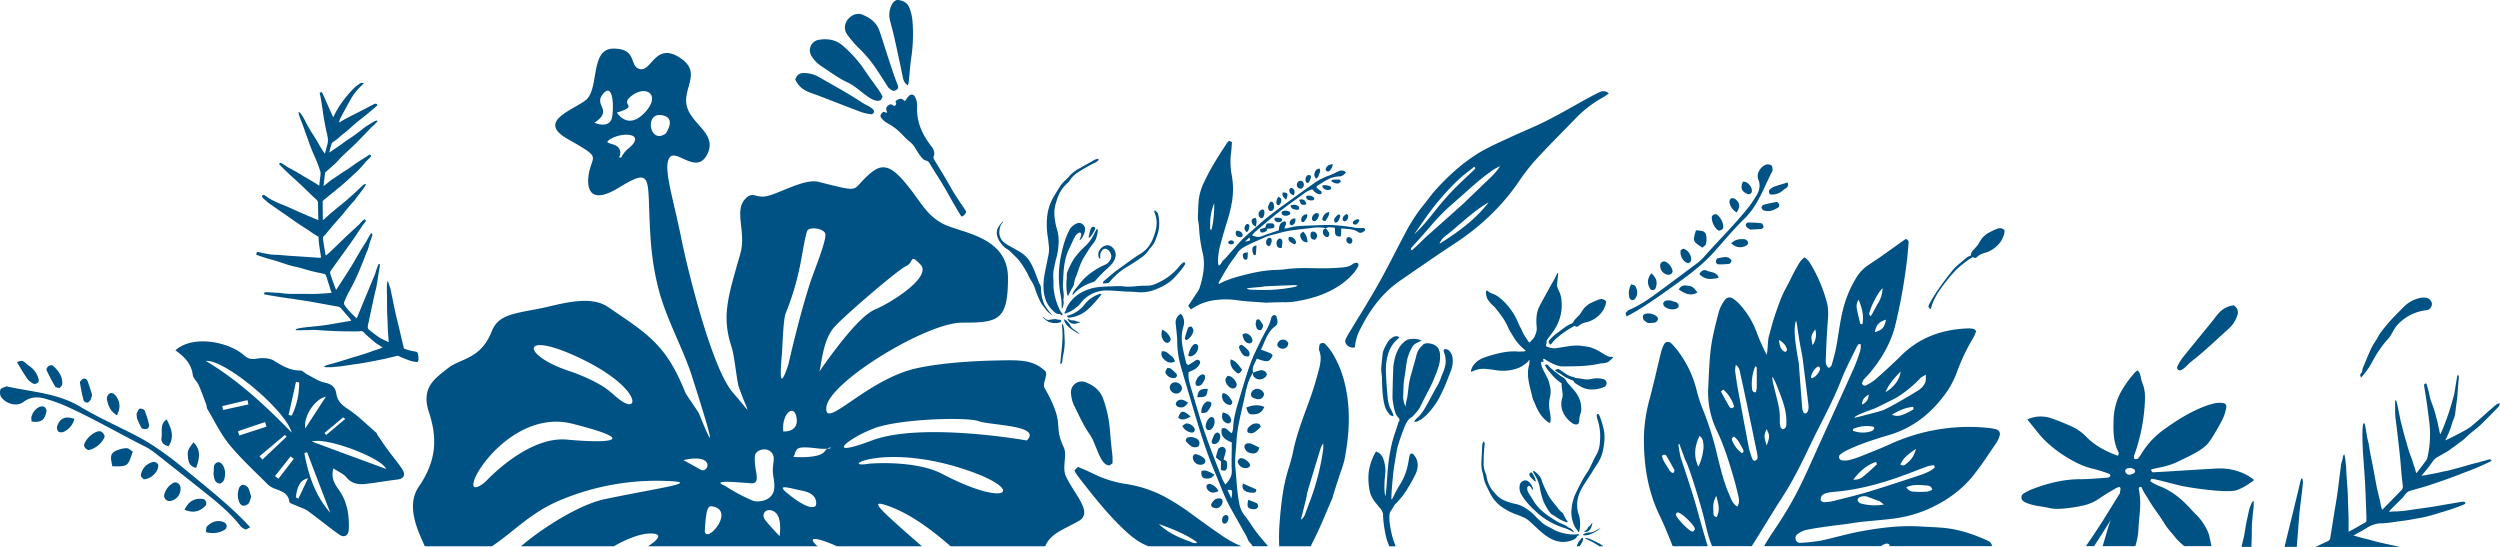 <svg xmlns="http://www.w3.org/2000/svg" viewBox="0 0 1583.5 346.39"><defs><style>.cls-1{fill:#005284}</style></defs><g id="Calque_2" data-name="Calque 2"><g id="Calque_2-2" data-name="Calque 2"><path class="cls-1" d="M245.67 285c-2.33-3.18-4.5-6.46-6.72-9.73-.21-.29-.2-.81-.46-1.07-6-5.12-11.56-10.82-18.09-15.09-4-2.6-6.7-5.23-7.36-9.74s-3.39-6.19-7.81-7.16c-3.71-.78-7.08-3.28-10.61-5-1.51-.8-2.94-2.54-4.39-2.53-6.42 0-11.34-2.86-16.58-6.14-2.9-1.83-7.5-2-11-1.37s-5.62.08-8.28-2.26c-9.41-8.37-32.34-13-43.26-3 5.75 4.07 10.06 8.45 11 15.54.28 2.28 2.74 4.2 3.75 6.48 1.79 4 3.22 8.16 4.76 12.26.33.89.19 2 .66 2.79 4.59 7.65 8.45 15.9 14.05 22.7 7.45 9.06 16.21 17.07 24.56 25.44a14.83 14.83 0 005.08 2.74c3.87 1.51 7.64 2.74 8.3 7.95.12 1.06 3.27 1.87 5 2.71 2.2 1.06 4.71 1.65 6.64 3.05 6.66 4.85 13 10.11 19.7 14.87 3.57 2.55 6.2.77 6.34-3.32.27-8.62-.9-17-6-24.39-2.62-3.74-5.57-7.48-3.78-14.06 3.26 2.19 6.41 3.46 8.34 5.78 3.53 4.26 7.93 4.57 12.67 4 6.53-.76 13-1.93 19.6-2.72 4.26-.5 5-3.13 3.26-6.11-2.76-4.41-6.28-8.38-9.37-12.62zm-28.34-20.63c.47.34.92.68 1.36 1q-6 5-12.06 10.15c-.38-.42-.76-.86-1.1-1.28 3.92-3.24 7.88-6.57 11.8-9.85zm-10.93-13.06c-4.22 6.48-8.3 12.72-13 20-1.4-7.59 6.33-18.89 13-20zm-18.92-9.49c.7.16 1.34.28 2 .43a46.29 46.29 0 01-4.68 21c-.67-.15-1.33-.28-2-.45q2.38-10.48 4.68-20.98zm-57.1-13.21c12.11-1 50.45 31.07 54.4 45.41-16.56-17.02-33.86-33.15-54.4-45.41zm10.94 31.06c-.19-.82-.38-1.62-.58-2.44q8-1.88 16-3.78c.2.94.39 1.82.62 2.73-5.36 1.15-10.7 2.34-16.04 3.49zm10.26 16.15c-.3-.9-.57-1.78-.87-2.68l17.2-5.82c.3 1 .59 2 .86 2.94zm14.67 15.26c-.63-.7-1.26-1.38-1.87-2.07q8-6.74 16.06-13.5c.36.38.73.74 1.06 1.13zm10.12 12.13l-2.18-1.66 9.88-12.47c.66.52 1.37 1.05 2 1.56q-4.82 6.28-9.7 12.57zM189 315.82c-.56-.26-1.08-.54-1.61-.82.94-7.41 2.84-10.85 7.69-12.08-2.2 4.77-4.16 8.86-6.08 12.9zm3.78-28.73c.55-.22 1.15-.46 1.71-.7q7.32 19.2 14.71 38.41c-9.61-10.88-13.87-23.95-16.41-37.71zm4.7-7.42c9-3 44.19 10.27 47.14 17.39-15.54-5.72-30.84-11.37-47.13-17.39zM1085.49 159.79c6.44-7.12 12.52-14.58 19.38-21.23 8.83-8.53 12.35-20 17.8-30.31a1.09 1.09 0 00.1-.71c-.17-.93-.1-2.32-.67-2.69a4.43 4.43 0 00-3.4-.62c-3.79 1.43-6.37 5.86-5 9.39 1.57 3.94.71 7.2-1.31 10.45a78.15 78.15 0 01-4.51 6.73c-9 11.39-19.42 21.52-29 32.38a33 33 0 01-5 4.34c-6.86 5.17-13.8 10.28-20.71 15.42-6.73 5-13.4 10-21.21 13.31a5.48 5.48 0 00-2.16 1.89c-.23.38.18 1.21.39 2.35 1.39-.76 2.43-1.3 3.48-1.88 10.52-5.92 20.18-13.18 30-20.15 7.8-5.56 15.33-11.46 21.82-18.67z"/><path class="cls-1" d="M1078.31 156.87c.76-.78 2.1-1.5 2.28-2.45a12.72 12.72 0 000-5.66c-.82-3-3.64-2.55-6.38-2.9-2.08 6.99-2.08 6.99 4.1 11.01zM1088 145.74c.89.82 3.23-.22 3.46-1.49.52-2.68-1.93-7.37-4.41-8.51-.86-.38-2.82.73-2.8 1.7a10.83 10.83 0 003.75 8.3zM1048.37 204.29a3.42 3.42 0 001.78-2 2.21 2.21 0 00-.8-1.89 8.75 8.75 0 00-6.93-1.72 2.4 2.4 0 00-1.7 1.22 3.58 3.58 0 00.34 2.68 10.88 10.88 0 002.71 2 24.46 24.46 0 004.6-.29zM1120.66 120.45c-.34.38-.2 1.35 0 2a1.52 1.52 0 001.13.78 10.63 10.63 0 008-3.06c1.16-1 3.47-1.3 2.52-4.61-3.15 1-6 1.72-8.76 2.75a7.79 7.79 0 00-2.89 2.14zM1126.6 131.23c.39-.24.47-1.42.24-2s-1.06-1.4-1.51-1.33c-2.87.49-5.69 1.11-8.49 1.87-.5.15-.76 1.1-1.23 1.82.51.61.83 1.43 1.39 1.62 3.56 1.26 6.68-.09 9.6-1.98zM1063.35 183.35c4 2.81 7.51 4.35 11.82 1.92-2.66-3.55-3.22-3.93-6.42-4.36-1.94-.26-3.87-.29-5.4 2.44zM1081.16 171.44c-1.38-.69-3.43-.5-4.76 2.18 3.66 3.88 7.72 3.34 12.26 2.31-1.44-3.93-5.05-3.28-7.5-4.49zM1115.71 145c.53-.07 1.4-1 1.32-1.45-.14-.79-.77-2.06-1.32-2.13a70.6 70.6 0 00-8.6-.47c-.48 0-1.25.87-1.33 1.42a2.58 2.58 0 00.87 1.79 10.92 10.92 0 002.12 1.29c2.15-.17 4.57-.22 6.94-.45zM1056.3 174c1.83.4 3.56-1.21 3-2.86a8.49 8.49 0 00-4.45-5.43 2.52 2.52 0 00-3.17 1.62 2 2 0 00-.08.31 5.74 5.74 0 004.7 6.36zM1069.34 166.68c.54.08 1.75-1 1.83-1.66a7.31 7.31 0 00-4.59-7.43c-.6-.2-1.56.62-2 .85-.82 3.56 1.74 7.78 4.76 8.24zM1055.35 190.37a2.85 2.85 0 00-1.9 1.73 3 3 0 001.14 2.33 8.6 8.6 0 003.31 1.37c2.81.59 5.52-.55 5.38-2.16-.22-2.65-2.8-2.17-4.55-3.2a12.35 12.35 0 00-3.38-.07zM1048.5 182.86c1.48-3.52 1.07-6.65-2.56-9.76-2.85 3.75-2.63 6.87-.6 10 .58.95 2.73.75 3.16-.24zM1095.31 167.11a2.52 2.52 0 001.43-2c-.1-.71-1.14-1.33-1.82-1.93-.15-.14-.46-.1-2.07-.39a34.25 34.25 0 00-5 .88c-.56.15-1 1.53-1 2.37 0 .46.87 1.36 1.37 1.39a43.82 43.82 0 007.09-.32zM1033.66 190.08a2.25 2.25 0 001.85-.69c2.08-2.6 1.84-5.44.29-8.15-.38-.64-1.58-.79-2.51-1.22a11.05 11.05 0 00-1.15 8.75 2.29 2.29 0 001.52 1.31zM1105.47 155.87c1.14-.49 2.22-1.47 1.57-2.84a3.09 3.09 0 00-2.2-1.54c-2.67-.11-5.41-.12-8.33 2.59 2.94 2.65 5.8 3.14 8.96 1.79zM1100 134.54c2.47-3.74 2.11-6.28-1.2-8.64a2.8 2.8 0 00-2.61-.09 3 3 0 00-.7 2.53 9 9 0 004.51 6.2zM1107 122.93a2.23 2.23 0 002-.41c1.62-1.67.1-5.37-2.91-7.09a7 7 0 00-2.07-.4c-1.83 3.97-.96 6.28 2.98 7.9zM117.68 297.7c-10.06-8.34-20.54-16.17-32.25-22.16s-23.57-11.34-34.73-18c-14.33-8.6-30.57-9.22-46.14-12.74a1.54 1.54 0 00-1 .1c-1.16.57-3 1-3.27 1.84a6 6 0 00.39 4.68c3.2 4.49 9.94 6.32 14.08 3.23 4.64-3.46 9.22-3.49 14.23-2a106.64 106.64 0 0110.42 3.57c18.14 7.84 35.14 18 52.8 26.79a45.1 45.1 0 017.47 5.08c9.22 7.22 18.38 14.55 27.58 21.84 8.91 7.07 17.9 14.12 25 23.2a7.1 7.1 0 003.22 2.17c.6.2 1.54-.65 3-1.33-1.47-1.56-2.55-2.75-3.68-3.9-11.55-11.77-24.5-21.9-37.12-32.37z"/><path class="cls-1" d="M72.67 285.92c-3.67 2.08-2.07 5.69-1.57 9.42 9.89.2 9.89.2 13-9.33-1.3-.73-2.72-2.22-4-2.14a17.4 17.4 0 00-7.43 2.05zM62.89 273.12c-3.7.29-9 5.15-9.63 8.82-.21 1.26 2 3.43 3.21 3.08a14.83 14.83 0 009.62-7.85c.76-1.47-1.44-4.17-3.2-4.05zM153.78 307.07c-.69-.07-1.86.93-2.2 1.72a12 12 0 00.18 9.72c.36.8 1.46 1.82 2.2 1.81a4.87 4.87 0 003.43-1.37c.94-1.2 1.21-2.93 1.73-4.29-.73-2.22-1.1-4.26-2.08-5.93a4.7 4.7 0 00-3.26-1.66zM21.32 243.1c.63.33 1.85-.2 2.6-.65a2 2 0 00.63-1.75c-.8-4.21-3.39-7.26-6.85-9.49-1.74-1.14-2.93-4.09-6.95-1.69 2.39 3.81 4.38 7.3 6.69 10.56a10.61 10.61 0 003.88 3.02zM34.94 244.86c.35.6 1.7.63 2.8 1 .63-.88 1.6-1.61 1.67-2.4.4-5.13-2.48-8.76-6-11.94-.46-.4-2-.1-2.71.4s-1.48 1.9-1.22 2.46a117.33 117.33 0 005.46 10.48zM124.21 296.39c2.29-6.22 3.11-11.43-1.63-16.23-3.71 4.76-4 5.62-3.46 10 .34 2.62.98 5.18 5.09 6.23zM106.82 282.64c3.83-6.16 1.68-11.34-1.26-17-4.63 3.29-2.53 7.8-3.27 11.47-.43 2.1.57 4.71 4.53 5.53zM55.34 255c.74-.08 1.57-1 2-1.77a14 14 0 001-3.23c-.92-2.8-1.84-6-3-9-.27-.66-1.85-1.47-2.37-1.22-1 .46-2.43 1.73-2.33 2.48A98.08 98.08 0 0053 253.75a2.76 2.76 0 002.34 1.25zM109.53 306a11.61 11.61 0 00-5.58 7.76 3.43 3.43 0 003.25 3.6h.44a7.79 7.79 0 006.71-8.36c-.1-2.6-2.83-4.3-4.82-3zM97.35 292.54a10 10 0 00-8.15 8.65c-.06.85 1.36 1.83 1.83 2.41 5-.25 9.61-5.1 9.16-9.23-.09-.75-1.95-1.96-2.84-1.83zM139.2 306.32a4 4 0 002.68-2.32 11.55 11.55 0 00.65-4.84c-.23-3.89-2.67-7.06-4.75-6.31-3.42 1.24-1.86 4.45-2.61 7.13.29 1.31.35 3.07 1.1 4.46a3.83 3.83 0 002.93 1.88zM128.8 316.1c-5.16-.71-9.12.91-11.94 6.79 5.94 2.41 10 1 13.42-2.75.99-1.08-.03-3.85-1.48-4.04zM89.66 271.11c.41.67 2.36.77 3.5.55a2.71 2.71 0 001.33-2.3 60.63 60.63 0 00-2.85-9.31c-.31-.75-2.38-1.48-3.2-1.16s-1.32 2-1.9 3.07c-.13.25 0 .65.21 2.85a46 46 0 002.91 6.3zM142 330.87c-4.16-1.81-7.8-.49-10.82 2.49-.72.71-.49 2.37-.74 3.71 4.52 1.1 8.39.62 11.94-1.55a2.67 2.67 0 00.73-3.71 2.74 2.74 0 00-1.11-.94zM74.05 263.05c2.46-4.8 2.08-8.71-.8-12.42-1-1.33-2.71-2.37-4.28-1.07a4.31 4.31 0 00-1.26 3.44c.81 3.55 1.75 7.17 6.34 10.05zM36.19 269.94a3.82 3.82 0 00.79 3.45 4 4 0 003.57.05 12.28 12.28 0 006.57-8.13c-5.79-1.92-8.99-.57-10.93 4.63zM28.16 257.79c-2.74-1.55-7.09 1.77-8.28 6.32a9.47 9.47 0 00.17 2.86c5.8.94 8.59-1 9.38-6.7a3.1 3.1 0 00-1.27-2.48zM893.81 287.36c-.84.26-1 1.14-1.14 1.92-.34 1.82-.6 3.67-1 5.45a38.08 38.08 0 01-4.15 10.91 97.76 97.76 0 00-5.61 10.24c-.05.09-.08.21-.15.25-.25.12-.41.1-.48-.14a1.79 1.79 0 01.06-.86c0-4 .77-11.37 1.16-15.44.32-3.08.8-6 2.37-15 .63-3.55 4.2-13 4.35-13.2a19.21 19.21 0 012.72-5.36c.83-1.27 2.37-1.75 3.32-2.88 1.91-2.25 3.13-3.15 4.41-5.8 2.54-5.28 4.42-8.56 7-13.84 1.1-2.28 2-4.64 3-7 .51-1.27.86-2.59 1.33-3.87a20.1 20.1 0 001.14-6.92c.06-4.71-1.78-7.4-6.41-8.23a5.61 5.61 0 00-4.21.51c-1 1.29-1.86 1.69-2.79 3.26-1.42 2-1.83 5.09-2.54 7.43-.75 2.5-1.4 5.06-2.15 7.59-1.74 5.71-1.69 7.84-2.47 13.78a23.67 23.67 0 01-.86 4.18c-.23 1.62-.23 1.62-.46 3.15a16.55 16.55 0 01-1.52-5.86c.38-5.9-.06-7.07.88-12.69 1-5.79.65-5.7 1.77-11.43a27.88 27.88 0 013.07-7.52 6.05 6.05 0 013.23-2.89c.47-.34 2.09-1 2.67-1.33-2.39-1.53-7.9-1.46-9.93 0a14.78 14.78 0 00-3.7 3.7 25 25 0 00-3.73 9.85 20.41 20.41 0 00-.51 4.92c-.35 7.35-.39 13.1-.48 17.25a12 12 0 00.19 2.32c1.63 11.92 3.9 9.58 4.22 12 .11 1.05-.17.54-.5 1.45s-.73 2.14-1 3c-1.18 3.7-2.1 5.93-3.15 10.11a110.26 110.26 0 00-2.31 12.75c-.8 6.37-.87 12.4-1.6 18.8-.2 1.73-.22 3.22-.68 1a17.61 17.61 0 01-.22-2.52 60 60 0 01.48-10.2 22 22 0 00-1.42-10 6.92 6.92 0 00-4.45-4.19 34.74 34.74 0 00-4.68 13.57 39.6 39.6 0 00.82 11.89c.81 4 3.68 7 6.23 10.19a7.85 7.85 0 012.1 3.9c-.06 4.81 1.42 14.31 3.14 18.38.17.52.49 1.27.86 2.12h4c-.93-2.41-1.75-4.84-2.15-6.32-1-3.83-2.53-11.11-1.5-15a3.45 3.45 0 01.65-1.28c1.46-1.72 1.38-2.75 2.94-4.35a50.28 50.28 0 006.32-7.65 107.33 107.33 0 006.08-10.69 16.25 16.25 0 00.9-2.15c1.16-3.55 1-6.93-1.32-10-.59-.72-1.13-1.62-2.14-1.26z"/><path class="cls-1" d="M884.72 215.3c.57-.5 1.1-1.05 1.71-1.65a3.53 3.53 0 00-4-.11 8.64 8.64 0 00-2.72 2.16c-1.4 1.76-3.66 6-3.92 8.27-.37 3.39-.54 4.86-.84 8.25s.34 4.61.4 7.91c.33 19.09 3.18 19.88 4.9 22.6a5.65 5.65 0 002.26.91c.48-1.2-2.22-5.36-2.42-6.2a32 32 0 01-1.08-4.82c-.41-5.06-.81-8.5-1-13.56-.16-4-.41-5.8.14-9.76.72-5.36 2.51-10.3 6.57-14zM918.54 222.92a3.55 3.55 0 00-3.63-1.72 1.46 1.46 0 00-.36 1.71c1.91 5.16 1.41 8.94-1.4 15.05a32.75 32.75 0 01-3.5 7.66c-2.52 4.39-5.28 10.08-8 14.38a30.41 30.41 0 01-2.95 3.75c-.55.63-2.71 2.13-2.84 3.42a4.29 4.29 0 003-.85c4.1-1.72 10.12-9.12 13.08-15 1.48-3 2.42-4.82 3.68-7.89s2.51-6.33 3.7-9.53a16.3 16.3 0 00.66-7.81 8.8 8.8 0 00-1.44-3.17zM1020.09 226.08a3 3 0 01-.67-.11c-.46-.18-.91-.34-1.36-.53a14.52 14.52 0 01-1.75-.91c-1.16-.67-2.29-1.39-3.44-2.07a28.09 28.09 0 00-5.22-2.35 7.73 7.73 0 00-2.12-.46 16.26 16.26 0 00-2.77-.42 22.51 22.51 0 00-4-.39 40.63 40.63 0 00-6 .58c-2.12.32-4.25.68-6.38 1a10.75 10.75 0 01-5.25-.38c-.51-.18-1.52-.37-1.8-.92s.17-1.49.38-2a2.2 2.2 0 01.39-2.17c1-1.35 1.94-2.71 3-4a30.16 30.16 0 005.44-11.58 26.79 26.79 0 00.57-8.18 16.46 16.46 0 00-1.83-7.21c-.09-.16-.13-.34-.23-.5a6.94 6.94 0 01-.71-4.34c.22-1.89.41-3.78.61-5.69 0-.25-.06-.45-.46-.5-.64 1.24-1.2 2.53-1.87 3.75s-1.5 2.59-2.22 3.87-1.44 2.62-2.15 3.92c-1.74 3.2-3.56 6.35-5.2 9.6a17.92 17.92 0 00-1.7 5.62 31.81 31.81 0 000 7.49 8.91 8.91 0 01-.46 3.7c-.2.59-.43 1.18-.67 1.74a5 5 0 01-.8 1.5c-.63.71-1.25 1.43-1.91 2.12a5.89 5.89 0 01-.84.65 4.38 4.38 0 01-.66-.7c-1.49-2.44-3.37-4.65-4.22-7.45-1.69-2.69-2.59-5.75-4.19-8.5a45 45 0 00-3.54-5.35 38.15 38.15 0 00-6.13-6.25 14.73 14.73 0 00-4-2.43 11.35 11.35 0 01-4-2.2c-.06-.06-.21 0-.43 0a2.62 2.62 0 00-.28 1.67 7.08 7.08 0 00.41 2.19 5.68 5.68 0 001 2.21 17 17 0 002.78 3.21 12.07 12.07 0 011.88 1.9c1.36 1.8 2.81 3.55 4.11 5.39a38.12 38.12 0 014 7.14 11 11 0 00.63 1.29c1.12 1.9 2.23 3.8 3.42 5.64a30.84 30.84 0 006.12 6.68c.15.14.72.76.85.93a5.37 5.37 0 01-2.35.32c-.67.07-1.44.08-2.11.1a13 13 0 01-1.53-.13 44.65 44.65 0 00-6.54.34 71.64 71.64 0 00-14.66 3.92 14.2 14.2 0 00-4.63 3 10.58 10.58 0 00-2.88 4.87c-.05.22.11.5.18.83a24.32 24.32 0 014.47-1.61 17.1 17.1 0 014.63-.25c2.32.16 4.63.53 6.93.87a27.52 27.52 0 0013.55-1.36 13.75 13.75 0 003.49-1.9 17.31 17.31 0 002.91-2.28c.09-.11.56-1.06.81-1.14a10.45 10.45 0 01-.34 4 19.56 19.56 0 00-.5 3.14 29.19 29.19 0 00.4 6.4c.38 2.35 1 4.66 1.57 7 .17.76.47 1.49.58 2.25a11.82 11.82 0 001 3.21c.25.6.6 1.17.81 1.79a31 31 0 002.59 5.35 20.36 20.36 0 005.26 6 3.6 3.6 0 00.67.49s.59.55.86.24a.36.36 0 00.42-.26 14.5 14.5 0 000-4.46c-.16-1.47-.44-2.93-.69-4.39a20.12 20.12 0 01.49-7.25 15.74 15.74 0 00.28-5 31.76 31.76 0 00-1.15-4.81 13.7 13.7 0 00-.93-2.32c-.82-1.65-1.67-3.29-2.53-4.93a12.07 12.07 0 01-1.3-4.06 5.57 5.57 0 010-1h.45c.57 0 1.14 0 1-.72-.06-.38-.47-.74-.05-1.19h.65s7 4.91 11.78 4.76 14.47.24 23.13-1.76l.93-.21a10.16 10.16 0 003.9-.57 5.65 5.65 0 001.91-1.34l1.69-1.53c.06-.06 0-.21.06-.41a1.73 1.73 0 00-1.54-.2z"/><path class="cls-1" d="M990.13 261.29a16.44 16.44 0 005.83 6.78 4 4 0 003 .75c.94-.22 1.2-1.31 1.35-2.13v-.7a15.53 15.53 0 01.72-3.82 8.18 8.18 0 00.38-1.28c.38-1.08 0-4.77-.25-5.82 0-.09 0-.18-.05-.25a18.55 18.55 0 00-3-6.22c-1.39-1.91-3-3.59-4.56-5.4a13.31 13.31 0 01-1.57-2.15 5.09 5.09 0 00-1.94-2 21.62 21.62 0 01-2.24-1.41c-2.44-2-5.11-3.67-7.09-6.15-.59-.76-1.26-.7-2.14-.27a19.64 19.64 0 00.9 1.78 19.93 19.93 0 002.33 2.94 30.27 30.27 0 007.37 6.91v.15a14.79 14.79 0 000 1.76c.14 1.35.35 2.7.52 4.05a7.65 7.65 0 01-.25 3.49 12.61 12.61 0 00.69 8.99zM1013.15 189.6a46.78 46.78 0 00-6.81 3c-.86.69-1.73 1.38-2.55 2.12a1 1 0 01-.11.1 1.33 1.33 0 00-.21.26c-.94 1.24-1.82 2.54-2.64 3.87-1 1.05-1.95 2.1-2.95 3.13a9.18 9.18 0 00-.83.93 7.53 7.53 0 00-.5 1c-.36.71-1.13.9-1.8 1.2a25.15 25.15 0 00-4.49 2.8c-1.41 1-2.8 2.07-4.2 3.13a27.15 27.15 0 00-3.78 3.33 8.11 8.11 0 00-1.51 2.12c.52.52.52 1.48 1.51 1.7a27.9 27.9 0 013.11-3.59 59.76 59.76 0 018.08-6.06c.55-.33 1.08-.71 1.66-1s1-.55 1.49-.83l.15-.07a3.4 3.4 0 01.69-.41l.19.17a1.74 1.74 0 001.54.37c.58-.17 1-.77 1.55-1.12a11.32 11.32 0 014.06-1.64 17.23 17.23 0 007.72-4.16 15.55 15.55 0 002.3-2.5 14.29 14.29 0 001.58-2.93 8.83 8.83 0 00.87-3.67 3.82 3.82 0 00-4.12-1.25zM1015.43 240.11a15.6 15.6 0 00-5.57-.4 9 9 0 00-1 .15 21.83 21.83 0 01-2.67.43 12.22 12.22 0 01-3-.13c-1.1-.2-2.22-.39-3.33-.55-.51-.07-1-.1-1.52-.14a1.69 1.69 0 01-1-.37 1.29 1.29 0 00-.65-.27 13.88 13.88 0 01-5.32-2.33l-.47-.32a4.93 4.93 0 00-.45-.31l-2.1-1.41c-.29-.21-.48-.34-.38-.32h-.13c-.23-.15-.33-.25-.25-.23-.31-.06-.6-.14-.9-.22-.46.43-1.24.22-1.71.76a4.8 4.8 0 001.82 1.49 19.45 19.45 0 012.56 1.53 21.41 21.41 0 005.24 2.88c.7.29 1.41.56 2.06.82.57 1.13.54 1.18 1.31 1.68a36.64 36.64 0 004.08 2.44 7.21 7.21 0 001.49.62 13.63 13.63 0 004.15.79h1.08a18 18 0 005.44-.93 17.33 17.33 0 002-.72 2.63 2.63 0 001.12-3.55 2.67 2.67 0 00-1.9-1.39zM962.3 114.58a123.89 123.89 0 0111.83-14.89c7.67-8.31 15.71-16.26 23.58-24.39a72.16 72.16 0 0117.8-13.71 40.12 40.12 0 003.54-2.41 4.94 4.94 0 00-5.86-.81c-2.53 1.16-5 2.48-7.42 3.81-8.69 4.76-17.24 9.77-26.07 14.25-7.24 3.69-14.83 6.67-22.21 10.12-6.65 3.11-13.47 6-19.76 9.7-10.64 6.3-19.8 14.58-28.12 23.7-3.08 3.38-5.67 7.17-8.58 10.69a106 106 0 00-11.2 17.51c-5.6 10.5-10.85 21.22-16.69 31.59-5.93 10.55-12.42 20.79-18.65 31.17a31.79 31.79 0 00-2.24 4.19 2.8 2.8 0 00.09 2.25 5.11 5.11 0 005.86 2.65 29.51 29.51 0 013.43-11.67c5.15-10.2 11.53-19.46 20.34-26.86 2.12-1.78 4.4-3.39 6.67-4.95 10.79-7.41 21.53-14.93 32.49-22.09 16.3-10.67 30.22-23.65 41.17-39.85zM901.57 140a168.51 168.51 0 0120.93-25c3.47-3.43 7.49-6.3 11.25-9.38 1.3 1 .36 1.56-.11 2-3.54 3.42-7.21 6.73-10.71 10.2-2.67 2.64-5.23 5.39-7.72 8.21-6.5 7.34-12 15.58-19.51 22.43 2.08-3 4-5.72 5.87-8.46zm10.21 14.42c1.2-3.45 3.6-4.77 5.46-6.26 8.46-6.78 16.14-14.56 25.66-20-8.29 10.84-19.06 18.61-31.12 26.25zm27.36-37.23c-3.26 3.19-6.56 6.33-9.85 9.48-1 1-2 2-3 2.86q-11.29 10.09-22.62 20.16c-1.62 1.45-3.11 3-4.7 4.53s-3.13 2.91-4.72 4.36c-1.19-1-.32-1.57.07-2 3.78-4.31 7.69-8.52 11.42-12.89a127.83 127.83 0 0114.1-14.4c8.68-7.48 16.86-15.6 26.42-22a30 30 0 013.91-2 2.43 2.43 0 00.2-.28c.78 0-.12.13 0 .18l-.21.1c-2.94 4.64-7.16 8.11-11.02 11.89zM808.83 201.54c-.31-1-.72-2.2-2-1.95a2.58 2.58 0 00-1.62 1.68 29.18 29.18 0 01-3.61 8.66c-2.34 4.26-4.43 8.65-6.49 13-4.21 9-6.76 18.65-9.67 28.14-2 6.62-4.18 13.26-4.38 20.3a12.9 12.9 0 01-.81 3c-2.33-1-3.37-4.25-6.37-2.88-1.1 5.29 2.45 7.09 6.34 8.74 0 6-.28 11.89 0 17.76.19 3.72-1.5 6.13-4.09 8.93a36.23 36.23 0 01-2-3.67c-3.69-9.64-7.58-19.21-10.93-29-3.23-9.37-5.94-18.93-8.78-28.44-.95-3.22-2-6.47-1.51-10.12l2.2-1a8.91 8.91 0 005-4.6 1.85 1.85 0 00-.36-1.65 2 2 0 00-1.64-.56 9.57 9.57 0 00-2.09 1.29c-1.17.73-2.34 1.46-3.41 2.11-.65-.61-1.16-.83-1.23-1.17-1.7-7.55-4.27-15-1.9-22.94.84-2.79.9-5.73-1.56-8.4a6.2 6.2 0 00-3.2 6.55c.37 3.76.88 7.53.93 11.3a58.52 58.52 0 002.16 15c2.05 7.32 4.26 14.6 6.43 21.89 4.63 15.58 9.11 31.21 15.51 46.2 3.06 7.18 5.57 14.61 9.37 21.47 2.77 5 5.58 9.93 8.35 14.9a34.78 34.78 0 012.91 5.62c.55 1.63 2.22 2.6 3 4.25h9.82c-2.25-2.61-4.5-5.24-6.65-7.93-2.89-3.62-5.18-7.72-8.08-11.33a17.43 17.43 0 01-3.56-8c-1.42-7.26-1.64-14.65-2.38-22-.59-5.59.34-11.35.65-17 .55-9.75 3.26-19.13 5.23-28.62 1.08-5.22 2.22-10.6 5.38-15.17h.1v-.17l-.1.15.1-.17-.14.23c-1-3.43 1.2-5.93 2.31-8.76 7.1 2.48 7.84 2.32 10.06-2.05-.4-.42-.74-1.06-1.25-1.27-1.92-.84-3.89-1.54-6.21-2.43 2.64-5.13 3.93-11 9-14.74 1.81-1.23 1.76-3.2 1.17-5.15zM780 315.78c-.79-1.76-1.6-3.52-2.46-5.42 3.23-.23 3.23-.23 2.46 5.42zM843.92 223.62a40.28 40.28 0 00-4.28-5.47 2.35 2.35 0 00-2.86-.68c-1.21.52-1.12 1.66-1.25 2.69a4 4 0 00.07 1.85c1.48 3.75.89 7.56 0 11.21-1.51 5.92-3.19 11.82-5.22 17.58-4 11.36-8.61 22.48-11.14 34.31a101.59 101.59 0 01-2.68 10.43c-3.6 10.93-5 22.23-5.89 33.6a123.52 123.52 0 00-.41 16.88h19.95c.36-.78.69-1.57 1.1-2.34 4.7-8.93 8.37-18.43 12.43-27.7.49-1.15.7-2.42 1.08-3.62q1.92-6 3.88-12.05a81.8 81.8 0 002.87-9c3.13-16.09 4.14-32.21.22-48.38a67.24 67.24 0 00-7.87-19.31zm-5.75 60.51a150.15 150.15 0 01-7.91 31.87c-1.11 3-2.23 5.9-3.3 8.87-.42 1.18-1.3 3.48-2.93 4.12.05.3.06.18-.08.06.23-.89.48-1.79.73-2.68.84-3.49 1.76-6.93 2.6-10.38.4-1.62.49-3.34 1-4.95q4.15-13.9 8.42-27.78a16.41 16.41 0 011.39-2.36 24 24 0 01.08 3.23zM755.63 326.21A144.41 144.41 0 00737 314.26a77.71 77.71 0 00-24-7.74 69.26 69.26 0 01-20.95-6.7c-3-1.5-6.11-2.72-9.26-4.11-.85.87-1.55 1.59-2.29 2.37.82 1.31 1.38 2.45 2.15 3.44 8.69 11.16 17.35 22.34 27.51 32.23 4.38 4.25 9 8.42 14.53 11.08.9.43 1.85.78 2.76 1.19h59a63.18 63.18 0 01-11.78-6.3c-6.39-4.35-12.74-8.9-19.04-13.51zm2.69 17.42c-1.83 1-3.31-.19-4.8-.71-7.2-2.47-14-5.75-19.54-11 11.58 4 20.43 8.41 24.34 11.72z"/><path class="cls-1" d="M774.28 283.06c-.93.08-2.27.57-2.59 1.27a32.74 32.74 0 00-1.56 5.38c1.22 1 2.16 1.72 3.27 2.59 0 2.09-.07 3.71-.1 5.21 1.85 1 3.31.89 3.78-.94a9.4 9.4 0 00-.08-4.22c-.11-.54-1.25-.86-2-1.3.49-1.78 1.06-3.57 1.42-5.4a2.38 2.38 0 00-2.14-2.59zM800.82 257.72c-4.33-1.76-7.87-.94-11.42.41 1 3.39 1.55 4.26 3.64 4.32 3.23.09 6.14-.64 7.78-4.73zM799.53 252a6.38 6.38 0 001.2-2.2 4.61 4.61 0 00-5.48-3.41c-1.58.48-3 2.18-2.89 3.62.18 1.78 1.67 2.15 3.09 2.55a4.09 4.09 0 004.08-.56zM744.12 242.18H744a3.24 3.24 0 00-3.08 3.39 2.31 2.31 0 00.05.46 4.27 4.27 0 004.57 3.26 3.74 3.74 0 003.16-3.3 4.21 4.21 0 00-4.58-3.81zM792.4 281a4.87 4.87 0 00-1.82-.18c-1.88-.08-2.89 1.63-2.07 3.4 1 2.14 3 2.87 5 3s3.51-.88 4.08-3.71c-1.87-.95-3.51-1.82-5.19-2.51zM758.45 278.18a7.4 7.4 0 00-6-1.12c-.93.17-1.76 1.8-1.16 2.49a15.09 15.09 0 003.11 3 4.43 4.43 0 004.84.1c.83-1.65.76-3.31-.79-4.47zM742.38 225.81c-2-1.29-3.41-3.75-6.45-3.26-.81 2.41.19 4.11 1.84 5.5 1.8 1.51 3.81 2.35 6.55.81-.72-1.18-1.09-2.48-1.94-3.05zM763.26 291.1c-.74-1.5-4.5-3.6-6.65-3.45-.28.42-1.05 1.05-1.08 1.71a4.8 4.8 0 006.39 4.76 2.23 2.23 0 001.42-2.82 1.19 1.19 0 00-.08-.2zM802.34 236.67c-.24-1.21-2.27-2.46-4-2.13a35.13 35.13 0 00-4.5 1.43 2.81 2.81 0 00.88 3.17 4.85 4.85 0 004.64.94c1.88-.6 3.22-2.08 2.98-3.41zM782.84 245.15a2.86 2.86 0 00.39-2.26 8.19 8.19 0 00-4-4.53 8.49 8.49 0 00-1.64-.32c-.42.65-1.27 1.4-1.36 2.25-.28 2.41 2.09 5.43 4.54 5.79a2.57 2.57 0 002.07-.93zM786.74 234.06c-2-2.18-3.25-5.23-7.3-6.44-.57 4.15 1.36 6.45 3.88 8.4 1.27.98 2.29.38 3.42-1.96zM789.8 296.42a3.88 3.88 0 00.69-.18c.53-.19.9-.74 1.24-1a4.48 4.48 0 00.1-.82c-.56-2-4.29-4.68-6.26-4.16a2.8 2.8 0 00-1.6 2.22 5 5 0 005.83 3.94zM764.88 272.29a2.81 2.81 0 002.23-.29 6.47 6.47 0 001.95-6.72 1.87 1.87 0 00-2.47-.94h-.07a7.44 7.44 0 00-2.81 6.52c.42.56.71 1.34 1.17 1.43zM797.46 268.51a5.34 5.34 0 00-5.28 1c-1.35 1-2.59 2.17-2 4.15a3.81 3.81 0 004.67-.06 19.33 19.33 0 003.64-3.24c.12-.2-.49-1.63-1.03-1.85zM741.57 233.47c-.43-.34-1.17-.28-2.22-.49-.43 1.08-1.45 2.39-1.13 3.12a5.53 5.53 0 005.56 3.35 2 2 0 001.52-.88 1.81 1.81 0 00-.06-1.69 32 32 0 00-3.67-3.41zM789.66 311.49a12.6 12.6 0 004.23.6c1.11 0 2-.49 1.76-2.14l-8.3-3.67c-1.04 2.9.31 4.37 2.31 5.21zM769.28 316.58a9.2 9.2 0 00-1.92 2.42 1.74 1.74 0 001.1 2.48 18.89 18.89 0 002.1.51 4.73 4.73 0 003.83-4.06 2.17 2.17 0 00-.45-1.68c-.85-.89-3.26-.76-4.66.33zM764.37 261a14.27 14.27 0 002.74-4.08c.3-.59.19-2-.18-2.17-.79-.41-2.21-.71-2.76-.28a7.57 7.57 0 00-3.17 7.23c1.23-.23 2.66-.1 3.37-.7zM780.52 254.55a1.31 1.31 0 00-.06-.27c-1.29-2.36-2.74-4.6-5.47-5.3-.37.25-.67.34-.71.48a5.54 5.54 0 003.76 6.87 5.6 5.6 0 001 .2 1.75 1.75 0 001.48-1.98zM756.06 218.26c-1.93 1.75-2.75 4.11-3.51 7 .87.27 1.32.58 1.65.48a6.27 6.27 0 004.74-6.48 2 2 0 00-1.14-1.33 2.07 2.07 0 00-1.74.33zM792.27 322.27a6.66 6.66 0 003 .16 2.53 2.53 0 001.61-1.55 2.34 2.34 0 00-.75-2.1 48.58 48.58 0 00-5.53-2.2c-.79 4.12-.45 5.16 1.67 5.69zM751.78 268.2c-.9-.08-1.91 1-2.94 1.54A7.73 7.73 0 00755 274a1.82 1.82 0 001.48-.79 2 2 0 00.19-1.7 6 6 0 00-4.89-3.31zM751.24 215.58a8.65 8.65 0 004.56-5.5 2 2 0 000-1.25c-.32-.72-.67-1.76-1.24-2a2.27 2.27 0 00-2.07.88 57.72 57.72 0 00-2 6.55c-.11.31.36.74.75 1.32zM740.28 216.88a2.29 2.29 0 00.93-3.1l-.1-.17a10 10 0 00-5-4.81c-.79 3.16-.5 5.47 1.39 7.47a2.23 2.23 0 002.78.61zM765 246.31c-4.77-.16-6.2 1-6.66 5.34 5.66-.11 6.06-.44 6.66-5.34zM761 298.36c-.21 2.15-.13 4.07 2.21 4.66a7.87 7.87 0 003.67-.27c.71-.2 1.27-1 2.44-2-3.44-2.05-5.54-3.35-8.32-2.39zM766.49 306.51a2.28 2.28 0 00-2.09.73 2.42 2.42 0 00.07 2.19 4.65 4.65 0 003.92 2.63 12.66 12.66 0 003.45-1 9 9 0 00-5.35-4.55zM791 225.67c.94-1.5.34-2.88-.58-4a21.58 21.58 0 00-3.66-3.16c-.73-.52-2.28.8-1.95 1.68a14.91 14.91 0 001.88 3.74 3.93 3.93 0 004.31 1.74zM761.57 242.91c1-1.53 2.16-3.12 1.54-5.1a1.65 1.65 0 00-1.46-.7 5.36 5.36 0 00-3.58 3.14c-.65 1.28-1.41 2.57-.21 4a3.1 3.1 0 003.71-1.34zM812.85 220.85a3.4 3.4 0 003.12-3.66 5.17 5.17 0 00-1.3-1.53 3.66 3.66 0 00-5 1.06 2.77 2.77 0 00-.62 1.7c.05 1.42 2.08 2.67 3.8 2.43zM796.12 202.5c-.59.35-.58 1.76-.8 2.69a4.71 4.71 0 00.22 1.13 8.08 8.08 0 00.35 1.28c.45 1.25 2.06 2 3 1.25a4.08 4.08 0 001.12-2.57c0-.71-.7-1.45-1.1-2.16-.68-1.06-1.34-2.45-2.79-1.62zM745.75 254a2.81 2.81 0 00-1 2.06 2.56 2.56 0 001.52 1.67c2.44.84 4.43.14 6.24-2.65-2.51-1.74-4.51-2.76-6.76-1.08zM746.27 264.59c2.58 2 4.88.92 7.83-.75-4.75-4.28-6.17-4.04-7.83.75zM771.14 273.84c-.8.47-1.55.66-1.78 1.11a28.26 28.26 0 00-1.87 4.48A1.69 1.69 0 00768 281a3 3 0 002.27.05 5.09 5.09 0 002.48-5.76c-.09-.61-1.06-1-1.61-1.45zM774.46 261.26c-.92 3.23-.32 5.43 2.38 6.71a2.62 2.62 0 002.24-.11 2.54 2.54 0 00.72-2.11c-.58-2.43-2.16-3.93-5.34-4.49zM793.28 215.94a1.89 1.89 0 000-.67c-.61-2.18-1.87-3.77-4.2-4.15-.52-.09-1.12.35-2.1.71.56 2.87 1.26 5 4 5.64a1.93 1.93 0 002.3-1.53zM774.17 330.45a1.76 1.76 0 001.11 1.19c1.24.28 2.33-.82 2.74-2.71a3 3 0 00-.07-1.8c-.19-.45-.82-.71-1.17-1a5.5 5.5 0 00-.81.15c-1.54.72-2.1 1.89-1.8 4.17zM758.71 184.51c-2 3.05-4 6.07-6.09 9.24l1.67 2.15 2-1.14a32.27 32.27 0 0114.07-4.76 52.1 52.1 0 0112.1 0c6.4 1 12.91 1.2 19.4 1.71.8.05 1.61-.09 2.42-.11l8.13-.19a47.29 47.29 0 006.07-.17c10.42-1.48 20.4-4.25 29.35-10a42.87 42.87 0 0010-8.8 25.45 25.45 0 002.41-3.75 1.54 1.54 0 00-.18-1.88c-.59-.63-1.25-.33-1.89-.2a2.94 2.94 0 00-1.11.46c-2 1.68-4.4 2.11-6.82 2.32-3.89.34-7.82.56-11.74.55-7.72 0-15.44-.5-23.14.46a66 66 0 01-6.88.57c-7.38.13-14.53 1.65-21.6 3.5-5.08 1.33-10.15 2.78-14.79 5.44-.09-.46-.28-.78-.19-.93 2.16-3.75 4.26-7.54 6.59-11.19 1.58-2.53 3.58-4.76 5.16-7.29a11.22 11.22 0 014.08-3.84c4.08-2.39 8.52-4.07 12.79-6.06 3.29-1.53 7-2.18 10.46-3.18 6-1.72 12.29-2.06 18.46-2.87 3.39-.44 6.9-.88 10.32.09v.06a.42.42 0 01.12 0h-.16c1.86-1.34 3.85-.52 5.8-.45 0 4.82.24 5.25 3.36 5.67a3.08 3.08 0 00.5-1c.12-1.31.12-2.66.16-4.25 3.66.51 7.5.06 10.85 2.38 1.16.8 2.34.37 3.4-.4.55-.4 1.18-.9.75-1.63a1.65 1.65 0 00-1.36-.63 19 19 0 01-6-.36c-3.07-.52-6.16-.87-9.27-1.19-6.36-.64-12.72-.17-19.07.06-4.46.16-8.93.26-13.24 1.62a7.66 7.66 0 01-2 .13c.13-1.61 1.87-2.94.41-4.46-3.45.43-3.79 3-4 5.68-3.6 1.24-7.26 2.33-10.75 3.75-2.22.89-4 .37-6.27-.6a21.26 21.26 0 011.8-2c5.07-4.27 10.06-8.64 15.26-12.73 5-3.92 10.23-7.58 15.4-11.3a14.75 14.75 0 015.8-3.06c.33.36.7.75 1 1.14a5.82 5.82 0 003.84 2 1.22 1.22 0 00.93-.56 1.32 1.32 0 000-1.13 6.21 6.21 0 00-1.23-1l-2-1.61c.22-.53.25-.88.44-1 4.22-2.62 8.2-5.75 13.51-6a5.1 5.1 0 004.75-2.72 4 4 0 00-4.63-.55c-2.21 1-4.37 2.12-6.66 2.94a37.41 37.41 0 00-8.63 4.47c-4 2.79-8 5.65-11.91 8.5-8.48 6.08-17 12.09-24.74 19.11-3.71 3.38-7.69 6.45-11 10.2-2.44 2.73-4.84 5.48-7.28 8.21a22.75 22.75 0 01-2.78 2.94c-1.18.9-1.19 2.76-3 3.32a11.49 11.49 0 01-.35-1.93A38.8 38.8 0 01773 155c1.28-4.85 2.7-9.66 4.17-14.44a93 93 0 003.33-13.79 50.37 50.37 0 00-.36-16.16 44.24 44.24 0 01-.35-14.11c.28-2.11.36-4.26.54-6.48-.71-.32-1.3-.6-1.92-.87a24.39 24.39 0 00-1.63 2c-4.94 7.62-9.89 15.22-13.73 23.45a36.28 36.28 0 00-3.67 11.15c-.47 4-.5 8.1-.65 12.16a18.77 18.77 0 00.33 2.8 26.72 26.72 0 01.4 3.22 91.88 91.88 0 002.54 17.24c.16.8.28 1.6.37 2.41.72 6.33-.61 12.41-2.41 18.4a10.41 10.41 0 01-1.25 2.53zm31.11-2c.59 0 1.19-.07 1.78-.12 2.29-.23 4.57-.4 6.84-.61 1.07-.09 2.12-.4 3.2-.45 6.2-.28 12.4-.51 18.6-.74a9.19 9.19 0 011.76.41 12.41 12.41 0 01-2 .74 95.84 95.84 0 01-21 1.92c-2 0-4-.11-6.07-.14-.79 0-2.38-.06-3.11-.91-.11.06-.05.05 0-.06zm1.52-32.08c.82 1.94.82 1.94-2.76 2.65.88-.83 1.79-1.68 2.76-2.61zm-22.23-21.83c0 7.85-.78 14.15-2 17.22-1-.9-.58-2-.58-3.06a34 34 0 012.58-14.12z"/><path class="cls-1" d="M805.89 141.46a21.54 21.54 0 00-3.59.18l-.89 2.53-3.17 1c-.24 1.36.15 2.2 1.37 2.11a6.23 6.23 0 002.53-.95c.3-.18.26-.94.38-1.45 1.18-.09 2.38-.11 3.56-.28a1.54 1.54 0 001.12-1.87c-.2-.51-.82-1.22-1.31-1.27zM823.65 149.81c.62 2 1.66 3.6 4.5 3.72a9.26 9.26 0 00-2.65-6.83c-1.86 1.3-2.26 1.83-1.85 3.11zM831 146.78c-1 .49-.95 1.47-.9 2.41a2.66 2.66 0 001.21 2.37 4.22 4.22 0 001.58.25 3 3 0 00.9-4 2.59 2.59 0 00-2.79-1.03zM824.27 119.47a2.7 2.7 0 001.36-3.57.3.3 0 000-.08 2.06 2.06 0 00-2.66-1.17 1.4 1.4 0 00-.3.15 2.74 2.74 0 00-1 3.45 2.39 2.39 0 002.6 1.22zM810.26 151.16a1.39 1.39 0 00-.74.47 3.6 3.6 0 00-.78 3.71c.32 1.27 1.27 1.94 3.1 1.69.18-1.36.36-2.54.45-3.7a2.85 2.85 0 00-.27-1.15 1.43 1.43 0 00-1.76-1.02zM804.27 133.55a2.07 2.07 0 002.55-1.39 4.71 4.71 0 00-.57-3.9c-.31-.52-1.46-.68-1.76-.17a10 10 0 00-1.19 2.51 2.88 2.88 0 00.97 2.95zM833.74 113.22c.57-.69 1.28-1.18 1.44-1.83.37-1.44 1.56-2.84.63-4.58a3 3 0 00-2.95 2.27 3.34 3.34 0 00.88 4.14zM797.9 137.62a1.45 1.45 0 002 .25l.09-.07a6 6 0 00.68-4.76c-.31-.09-.85-.42-1.26-.29a3.09 3.09 0 00-2.09 3.82 3.2 3.2 0 00.58 1.05zM838.12 145.91a3.08 3.08 0 00.41 3c.76 1 2 1.55 2.69 1.11a2.37 2.37 0 00.45-2.88 19.27 19.27 0 00-1.82-2.41 1.8 1.8 0 00-1.73 1.18zM832 140a1.8 1.8 0 001.46-.25 5.18 5.18 0 001.9-3.35 5.5 5.5 0 00-.14-1.07 4.31 4.31 0 00-1.65-.34 3.81 3.81 0 00-2.56 4A1.67 1.67 0 00832 140zM837.61 138.36c-.33 1 .26 1.47 1.92 1.66.89-1.68 2.48-3.07 2.36-5.78-2.63.53-3.63 2.17-4.28 4.12zM803.55 150.63a3.21 3.21 0 00-1.17 4.39 2.45 2.45 0 00.26.37 3.17 3.17 0 00.86.53 1.87 1.87 0 00.52-.12c1.12-.77 1.94-3.58 1.2-4.66a1.75 1.75 0 00-1.67-.51zM816.88 135.89a1.21 1.21 0 000-1.71 4.81 4.81 0 00-4.55-.33c-.22.36-.63.7-.59 1a1.8 1.8 0 00.65 1.28 4.2 4.2 0 004.49-.24zM816.23 150.42a2.46 2.46 0 001 2.81 12.64 12.64 0 002.73 1.53c.15.06.9-.62.92-1a3.46 3.46 0 00-1.72-3c-.85-.6-1.83-1.1-2.93-.34zM828.07 115.86a1.18 1.18 0 001-.4 19.26 19.26 0 001.29-2.94c.12-.33-.08-.77-.18-1.46-.73 0-1.74-.37-2.11 0a3.58 3.58 0 00-.88 4.07 1.36 1.36 0 00.88.73zM793.23 157.56a3.13 3.13 0 000 .53 8.23 8.23 0 00.52 2.68c.21.68.71 1.08 1.68.62.14-1.85.31-3.79.47-5.8a2.34 2.34 0 00-2.67 1.97zM786.1 150.18a1.35 1.35 0 00.91-.63c.38-.69-.23-2.13-1.17-2.74a5.64 5.64 0 00-1.87-.66 1.12 1.12 0 00-1.26 1 1.7 1.7 0 000 .22 13 13 0 00.13 1.4 3 3 0 003.26 1.41zM822.84 132.35c.08-.56 0-1.47-.41-1.71a4.86 4.86 0 00-5.08-.4c.4.69.62 1.59 1.16 1.89a8.72 8.72 0 003 .8c.49.07 1.29-.32 1.33-.58zM825.76 140.58a1.13 1.13 0 00.18-.12c1.15-1.28 2.22-2.62 2.06-4.43-.22-.17-.34-.33-.44-.33a3.56 3.56 0 00-3.36 3.74 3.19 3.19 0 00.09.63 1.1 1.1 0 001.47.51zM843.21 119.07a1.3 1.3 0 00-.58-1 8.49 8.49 0 00-5-.65c0 .58-.07.92.06 1.09a4 4 0 004.92 1.52 1.25 1.25 0 00.6-.96zM787.22 162a4.24 4.24 0 00.56 1.86 1.57 1.57 0 001.27.65c.41-.05 1.07-.53 1.12-.89a32.38 32.38 0 00.17-3.81c-2.68.31-3.24.73-3.12 2.19zM809.4 129.9a1.28 1.28 0 001.07-.25 3.84 3.84 0 001-3.63c-.13-.57-1-1-1.56-1.46a5 5 0 00-1.31 4.6 1.24 1.24 0 00.8.74zM848.25 113.71a38.16 38.16 0 00-4.41.16c-.16 0-.32.38-.59.74a5.56 5.56 0 004.29 1.61 1.26 1.26 0 00.76-.27c.36-.34.93-.78.92-1.16a1.49 1.49 0 00-.97-1.08zM842.23 108.16l.08-.1a6.49 6.49 0 001.86-4.06c-2.09.18-3.42.84-4.25 2.41a1.42 1.42 0 00.24 1.83 1.47 1.47 0 002.07-.08zM827.53 129.44c-.91-2.91-1.9-3.54-4.63-2.91 1.23 3.37 1.52 3.57 4.63 2.91zM795.46 143.48c.5-2.5.85-4-.32-5.54-1.35.33-2.5.78-2.36 2.31a5 5 0 00.93 2.17c.29.4.89.58 1.75 1.06zM789.73 147.19a5.76 5.76 0 001.62-4.2 1.49 1.49 0 00-.88-1.11 1.6 1.6 0 00-1.32.49 3.06 3.06 0 00-.76 2.95 8.52 8.52 0 001.34 1.87zM847.49 136a10 10 0 00-1.86 1.93 2.51 2.51 0 00-.12 3 2.05 2.05 0 002.28-1.19 12.42 12.42 0 001.14-2.89c.15-.63-.93-1.28-1.44-.85zM832.27 126.48a1.09 1.09 0 00.13-1 3.54 3.54 0 00-2.67-1.51c-.9-.13-1.85-.31-2.46.72a2 2 0 001.59 2c1.14.22 2.35.58 3.41-.21zM853.69 150.27c-.85.3-1.17 1.8-.67 2.78a2.18 2.18 0 002.85 1.14 3.24 3.24 0 00.65-1.1 2.35 2.35 0 00-1.7-2.81 1.77 1.77 0 00-1.13-.01zM857.34 142a2.61 2.61 0 001.8.14c.44-.13.74-.73 1.07-1.12.52-.61 1.23-1.3.4-2-.33-.29-1.17 0-1.78.09-.13 0-.24.12-.65.36-.24.15-.48.31-.7.48-.66.58-.81 1.72-.14 2.05zM819.59 123.67c.51-1.86.71-3.26-.75-4.3a1.76 1.76 0 00-1.48-.2 1.64 1.64 0 00-.69 1.28c0 1.65.86 2.72 2.92 3.22zM814.61 126.5c1.58-3.77 1.16-4.58-2.11-4.58-.7 2 .5 3.15 2.11 4.58zM811.63 140.22c.31-.18.34-.85.5-1.28-.45-.38-.73-.8-1-.85a19 19 0 00-3.11-.19c-.3 0-.81.41-.81.65a2 2 0 00.45 1.38 3.29 3.29 0 003.97.29zM818.86 142.47c1.35-.85 1.93-2.13 1.58-4.17-2.15.14-3.34 1-3.55 2.86a1.64 1.64 0 00.54 1.32 1.54 1.54 0 001.43-.01zM850.47 139.11a1.23 1.23 0 001.82.91 3.27 3.27 0 001.63-3.41c-.06-.32-.45-.6-.88-1.12-1.61.95-2.78 1.83-2.57 3.62zM778.46 152.69a1.16 1.16 0 00-.49.92c.11.82 1 1.24 2.22 1.09a2.1 2.1 0 001.1-.42c.22-.21.25-.65.32-.91a2.59 2.59 0 00-.26-.46c-.77-.79-1.58-.91-2.89-.22zM673.83 283.46c-7.25-15.54 1.58-13.35-12.28-37.91-1.37-2.41 2.4-8.62.55-10.41-7.67-7.47-16.44-7.06-29.47-6.84-15.66.28-36.23 1.5-51.94 4.93-31.9 7-59.23 40.23-57.23 24.46s63.26-53.36 86-53.33 29-1.24 29-28.29-30.91-28.49-41.85-34.66-13.81-14.87-24.61-27.26-16.29-9-24.32-1.06-3.4 8.52-29.26 2.1c-8.66-2.15-23.6 6.77-32.33 8.94-7.55 1.85-9.1-3.67-14.34 2.19-6.75 7.55 1 20.94-2.81 34.33-8.2 28.53-11.93 39.88-5.38 59.74 1.63 5 3.15 21.1 4.42 24.72 6.38 18.17 9.34 18.6-3.85 3.45s-28.47-77-32.73-98.2c-5.08-25.31-11.52-44.08-7.4-50.4s17 11.12 23.86-2-9.55-18.73-12.75-30.48 10.28-21.64-4.85-31.17-17.58 9-24.83 7.48-1.34-13-16.82-13-8.46 26.16-18.07 33-30.22 13.39-10.76 24.39 16.42 10 14 18.35-3.39 25.46 18 12.44 18.3-7.19 19.82 23.82c.64 12.91 1.6 24.71 5.38 39.72 4.85 19.34 15.64 37.93 21.41 56.11 9.63 30.21 17.49 56 4.43 23.44-.62-1.52-8.11-11.86-8.71-13.36-12.11-30.1-22.96-36.61-49.11-54.32-12-8.13-31.67-1.1-44.45 1.3-16.45 3.1-25.1 4.13-29.09 14.22-7.08 17.89-19.81 16.94-27.83 23.38s-17.16 12-11.93 27.86 5.12 30.29-6.44 47.14c-8.89 13 .69 30.18 3.8 37.74h42.51c14-9.35 24.37-21.16 42.54-28.88a157.48 157.48 0 0164.35-12.6c30 .59 0 4.16-35.58 11.66-16.38 3.45-40.42 19-52.86 29.82h58.74c8.49-4.81 17.37-8.38 24.09-8.08 7 .3 4.17 3.73-2.39 8.08h107.4c-8.51-7.62 2.2-4.57 12.36 0h53.72c-4.72-4.14-9.66-8.39-14.12-12.4-13.6-12.18-18.21-16.92-8.11-13.46 14.31 4.9 28 15 40.42 25.86H662c3.34-7.8 10.28-10 21-15.87 9.67-5.22-1.66-15.84-7.74-28.19-2.83-5.83.9-13.49-1.43-18.5zM376.53 77.75c12.12-8.2-.55-10.75 5.21-18s7.21 4.08 6.15 13.39-11.36 4.61-11.36 4.61zm21.39 16.42c-2.48 2-2.58 3-3.69 4a1.87 1.87 0 01-1.13 1.67c-.46.23-1.43-.42-.42-1.29 2.15-9.86-13.37-6-5.86-10.55 7.77-4.71 23-3.5 11.1 6.17zm10.24-22.6c-10.73 11.12-17.4-.26-17.4-.26 15.36-4.81.42-4.2 9.72-10.93s18.4.1 7.68 11.19zm10.52 1.32c10.53 1.28 2.93 11.74 2.93 11.74-10.11 7.06-13.45-13.06-2.93-11.74zm-59.57 205.56c-25.32-2.36-51.74 26.83-51.74 26.83-23.24 18.77 10.64-48.14 55.17-36.89 44.55 11.25 21.89 12.43-3.43 10.06zm36.5-23.32c-5.28-2.69-8.48-7.69-16.19-11.82a108 108 0 00-18.93-8.31c-30.11-10-31.22-25.83 5.06-9 37.58 17.4 39.91 34.12 30.06 29.13zm178.31-86.58c5.31-2.41 2-8.45 9.17-.93s-17.36 23.56-29.26 28.62S519 235.36 519 235.36c1.52-5.4 2.22-20.42 9.76-28.54s39.86-35.82 45.16-38.27zM443.7 297.45c-5.07-2.9-10.84-6-10.84-6 20.85-4.8 15.9 8.9 10.84 6zm2.76 38c.86-13.81 2-15.28 5-14.67 15.07 3.02-5.68 25.51-5 14.68zm30.44-18.3a106.33 106.33 0 01-17.64-9.43c-9.61-3.91 6.7-2.32 16.51-1.61 4.9.35 3.56-4.65 2.85-9.12s-.74-8.44-.07-9.59c1.71-2.94 7.82-4.28 10.65-.14 2 3-.06 6.65.36 12.2.3 3.72 2.1 9.46-.3 13.55-2.93 4.99-10.35 4.99-12.36 4.15zm16.9 22.42s-6.25-6.48-9.17-10.26.86-8.42 6-5.07 3.17 15.34 3.17 15.34zm1.46-115.06c.32-3.49.78-22 2.37-26 10.27-25.6 10-40.05 13.53-52 .95-3.21 10.76-2 11.6 1.63.9 4-7 23.11-9.34 30.17-7.28 22.17-14.11 52.77-14.11 52.77-4.31 12.82-5.79 12.08-4.05-6.56zm.88 48.77c-1.19-11.45 7-17.92 8.41-8.58 1.45 9.39-8.41 8.59-8.41 8.59zm20.65 46.85s-1.77 4.55-14.62-5-3.78-6.31 6.5-4.18 8.12 9.19 8.12 9.19zm5.63-34.3c-3.3 4.94-19.85 3.58-19.85 3.58 2.54-4.73-.17-7.18 14.26-5.5a40.09 40.09 0 007.1.34 6.3 6.3 0 00-1.51 1.59zm1.51-1.58c2.16-1.56 3.94-.26 0 0zm73.14 16.05c-17.54-9.2-46.51-6.61-46.51-6.61-20.67 3.52 9.1-14.05 62.53 4.31 37.3 12.82 24.91 23.79-16.02 2.31zm53.25-21.3s-66.52-11.9-98.07 0-14.65-1.75 1.65-7.77c16.29-6 58.59-7.2 66-4.46s40.48 2.53 30.42 12.23zM671.17 198.88c.52-.07.68.54 1.05.71s.66.13.88-.47c-.57-.78-1.11-1.58-1.6-2.41a38.61 38.61 0 01-4-12.92c-.35-2.58-.13-5.17-.34-7.73a22.37 22.37 0 01.42-6c.4-2 .78-3.92 1.3-5.83a44 44 0 001.65-10.13 26.86 26.86 0 00-.76-7.94 47 47 0 01-1.81-8.63 21.39 21.39 0 01.81-8.78c.39-1.17.7-2.36 1.1-3.52a22.76 22.76 0 016.5-9.45 7.53 7.53 0 001.36-1.71 17.14 17.14 0 015.42-5.13 95.3 95.3 0 0110.93-6.15c1.5-.67 2.84-2.7.5-2a6.47 6.47 0 00-2.23 1c-2.82 1.59-5.63 3.15-8.43 4.76a22.16 22.16 0 00-6.16 4.53A27.5 27.5 0 01675 114a21.54 21.54 0 00-4.32 5.24c-1.26 2.06-2.55 4.08-3.72 6.2a30.42 30.42 0 00-3.76 12.68 49 49 0 00.52 12.28c.3 1.59.35 3.24.57 4.85a19.29 19.29 0 01-.26 6.56c-.67 3.45-1.41 6.89-2.09 10.33a45.55 45.55 0 00-1 9.6c.08 5.55 1.57 10.57 5.35 14.4 1.38 1.4 2.71 2.98 4.88 2.74zM723.5 181c-3.75.12-7.85.93-11.59.42-3.37-.44-6.51 0-9.92 0-1.18 0-4.62.28-5 .32a29 29 0 00-11.79 3.38 22.24 22.24 0 00-9.25 9.18c-.69 1.3-.95 2.83-1.84 4a.88.88 0 001 .15 19.21 19.21 0 006.57-3.68 13.53 13.53 0 002.52-2.38 20.6 20.6 0 0117.18-8.39c4.6 0 9.14.64 13.74.74 2.19 0 4.39.25 6.59.39a24.69 24.69 0 0011.23-2.24 34.35 34.35 0 008.17-4.53c3.25-2.38 10.31-11.09 9.58-11.54-.67-2.24-3.61 1.82-5.11 3.49a36.16 36.16 0 01-10.5 8c-2.32 1.18-4.65 2.42-7.26 2.6-1.44.09-2.88.09-4.32.09z"/><path class="cls-1" d="M636.82 157.18c2.34 1 4 3.15 5.93 4.9a25.74 25.74 0 013.89 4.51 48.55 48.55 0 014.68 7.8 20.06 20.06 0 001.87 3.44 19.29 19.29 0 012.48 5.3 60.61 60.61 0 003.47 8.28 7 7 0 00.83 1.42c1 1.31 2 2.56 3 3.89a19.54 19.54 0 003.76 3.2 53.59 53.59 0 01-4.48-5.82 9.26 9.26 0 01-.85-1.41 27.45 27.45 0 01-2-8.83c-.07-1.64 0-3.26-1.23-4.46-.17-.17-.15-.54-.26-.8-1.59-4-2.85-8.16-5-11.9a18.11 18.11 0 00-5.94-6.54c-2.28-1.48-4.7-2.7-7-4.07a21.16 21.16 0 01-4-2.56 8.22 8.22 0 01-3-6.6c.16-2.53.72-4.83 2.61-6.44a.92.92 0 00-.88.23 18.83 18.83 0 00-2.56 3.58 6.85 6.85 0 00-.68 4.4c.72 3.68 2.96 6.16 5.36 8.48z"/><path class="cls-1" d="M635.66 140.41l-.08.09h.06zM683.72 151.88v.06-.06zM672.82 195.46v.07c.14-.43.3-.86.43-1.29v-.08a6.72 6.72 0 00.28-4.13c.58-2.78 0-5.5-.26-8.23a7.36 7.36 0 010-1.15c.25-4.47.22-9 1-13.41a35.47 35.47 0 012.45-8.69c.87-1.85 1.76-3.71 2.62-5.55.45-.93.84-1.88 1.35-2.78a6 6 0 012.53-2.72 1.11 1.11 0 011.22 0 1.35 1.35 0 01.41 1.53c-.3 1-.71 1.87-1.09 2.81.48.23.77-.15 1-.45a10.74 10.74 0 002.47-5.51 3.75 3.75 0 00-1.18-3.56 3.47 3.47 0 00-3.79-.87 9.36 9.36 0 00-5.27 5c-2.88 5.74-4.34 12-5.49 18.36a63.5 63.5 0 00.32 22.21 35.8 35.8 0 01.64 7.08c.04.51-.1 1.02.36 1.36z"/><path class="cls-1" d="M680.28 163.85a48.36 48.36 0 00-4.23 8.49c-.6 1.38-.21 2.83-.39 4.24a34.54 34.54 0 00.2 9.14 1.8 1.8 0 00.77 1.69 34.65 34.65 0 012.84-5.56 4.15 4.15 0 00.78-1.8 16.93 16.93 0 011.53-5.44c1.57-4.33 2.81-8.85 5.46-12.6a69 69 0 014.69-7.21 10.52 10.52 0 002.12-3.15 18.49 18.49 0 001.25-5.23c0-.51.19-1.14-.53-1.43a24.47 24.47 0 00-1.49 2.64 26.66 26.66 0 01-5.6 8 52.63 52.63 0 00-7.4 8.22zM696.25 163.6c.16.25.44.19.75-.09a5.77 5.77 0 01.76-4.47c1-1.58 2.56-1.95 4-.8a5.45 5.45 0 012 3.22 3.89 3.89 0 01-.32 2.74 7 7 0 01-3.78 3.6 42.78 42.78 0 00-8.15 4.67 34.23 34.23 0 00-6.53 5.9c-1 1.1-1.81 2.29-2.72 3.41-.4.5-.87.9-1.22 1.43s-1.9 2.56-1.73 3.38c.44.2.62-.2.86-.45.57-.56 1.07-1.23 1.69-1.73a26.75 26.75 0 0110.22-5.61 3.7 3.7 0 001.94-1.26 82.71 82.71 0 017.56-7.65c1.79-1.72 3.66-3.33 4.61-6a6.45 6.45 0 00-2.82-8.08c-3-1.54-6.44 1.11-7.28 3.41a4.94 4.94 0 00.16 4.38zM699.76 177.55c-.48.44-1.15.81-1.2 1.82 1.28.44 2.51-.12 3.79-.15a41.31 41.31 0 0112.43-10.73c2.63-1.57 5.17-3.31 7.71-5.06a17.49 17.49 0 005-4.85 11.8 11.8 0 011.53-1.93 15.34 15.34 0 003.07-5.21c.44-1.13.83-2.3 1.22-3.46a23.07 23.07 0 00.38-11.58 3.7 3.7 0 00-2.67-3.19c.18.06.12 1 .22 1.24.21.55.42 1.09.58 1.65a16.87 16.87 0 01.71 7 29.78 29.78 0 01-1.83 6.93 22.76 22.76 0 01-1.83 4 18.17 18.17 0 01-5.75 6.23c-3.33 2-6.29 4.17-9.49 6.47-1.21.87-7.28 5.24-7.54 5.47-2.15 1.8-4.25 3.52-6.33 5.35zM694.06 190.8c1.29-1.37 2.43-2.9 3.64-4.35-.51-.57-1-.3-1.48-.16a20.26 20.26 0 00-9.36 6.65 19.4 19.4 0 01-10.05 6.84c-.37.1-.86.1-.95.7.93.77.93.77 1.5.7a20.29 20.29 0 0011.45-5 63.48 63.48 0 005.25-5.38zM674.39 217.29c0-2.55-.19-5.13-.28-7.68a18.58 18.58 0 00-.77-3.9.55.55 0 00-.6-.4 1.91 1.91 0 00-.1.52 64 64 0 01.14 12c-.18 3.12-1 9.23-1.18 12.37 0 .56 1 .77 1.36-1.92 0 0-.05 0 0 0a16.75 16.75 0 01.6-3.91 40.79 40.79 0 00.83-7.08zM693 143.76a1.4 1.4 0 00-1.79.62 5.91 5.91 0 00-.67 1.52c-.38 1.44-.71 2.9-1.09 4.56.53-.05.75 0 .84-.09a18.47 18.47 0 003.33-5.29 1 1 0 00-.62-1.32zM678.16 202.79c-.85-.4-2-1.19-2-.88a4.57 4.57 0 002.31 2.8 5.37 5.37 0 002.54.33c1.26-.17 3-.89 3.22-.85.23-.26-1.79-.52-2.54-.62-1.16-.91-2.16-.39-3.53-.78zM681.93 210.59c4.28 2.41 0-.75-1.32-1.6a7.3 7.3 0 01-2.88-3.17c-.54-1.33-2.89-3.23-2.89-3.23-.75-.27-1-.36-.9 0 .95 3.41 4.14 5.84 7.99 8zM669.8 202.41c-.16 0-.8-.61-4 0s-3.3-.33-4.82-1.47.77 1.93 3.76 3.09 6.88.5 7.28-.28.34-1.23-2.22-1.34zM999.83 339.16c.26-.2.37-.49.07-.92a22.86 22.86 0 01-2.47.32 29.4 29.4 0 01-11.12-2.09c-2-.77-3.78-2-5.71-2.9a16.22 16.22 0 01-4.14-2.77c-1.22-1.12-2.43-2.24-3.59-3.43a32.63 32.63 0 00-6.51-5.5 20.15 20.15 0 00-6.08-2.62 35.32 35.32 0 01-7-2.07 15.49 15.49 0 01-5.93-4.24c-.65-.8-1.37-1.53-2-2.32a18.8 18.8 0 01-3.81-9.13 6.26 6.26 0 00-.6-1.8 15.43 15.43 0 01-1.21-6.5 95.87 95.87 0 01.62-11.36c.2-1.48-.65-3.39-1.17-1.2a5.76 5.76 0 00-.35 2.21c-.14 2.92-.32 5.84-.45 8.77a20.93 20.93 0 00.43 6.83 27.45 27.45 0 01.82 3.45 18.16 18.16 0 001.78 5.65c.89 1.85 1.77 3.73 2.75 5.54a23 23 0 007.39 8.22 36 36 0 009.07 4.6c1.29.41 2.49 1.06 3.75 1.53a14.74 14.74 0 014.61 2.88c2.17 2 4.3 4 6.46 5.94a34.61 34.61 0 006.44 4.72c4 2.2 8.33 3 12.83 1.57 1.61-.54 3.4-1 4.2-2.84.09-.44.62-.32.92-.54zM1012.33 262.23c-1.93-.36-.36 3.68.15 5.56a33.82 33.82 0 01.93 11.77 19.42 19.42 0 01-1.47 6.94c-.59 1.21-1.25 2.38-1.89 3.55-1.62 3.09-2.94 6.75-5 9.56a69 69 0 00-4.56 8c-.54.95-1.94 3.87-2.11 4.22a29.85 29.85 0 00-3 10.92 19.73 19.73 0 002.35 11.25c.62 1.09 1.6 1.92 2 3.12a.94.94 0 00.6-.8 18.42 18.42 0 00.37-6.82 11.92 11.92 0 00-.55-3c-2.16-6.05-1.27-11.83 1.85-17.35 2.08-3.72 4.67-7.13 6.85-10.81 1-1.74 2.2-3.45 3.31-5.17a25.2 25.2 0 003.55-10 32.78 32.78 0 00.5-8.45c-.21-3.63-3.21-12.89-3.88-12.49z"/><path class="cls-1" d="M965 304.52a3.51 3.51 0 00-2.37 2.71 8.42 8.42 0 001.19 6.3c2.79 4.7 6.64 8.42 10.69 12a46.56 46.56 0 0016.11 8.82 25.81 25.81 0 015.4 2.39c.3.2.63.51 1.06.28-1-1.21-1.9-2.54-3.6-2.86-1.72-1.61-4-2.25-6-3.16a6.9 6.9 0 01-.85-.45c-3.08-2-6.33-3.84-9.17-6.28a26.15 26.15 0 01-5.13-5.53c-1-1.46-1.86-2.93-2.8-4.4-.47-.74-1-1.46-1.37-2.23a5.17 5.17 0 01-.8-3.16 1.12 1.12 0 01.6-1 1.08 1.08 0 011.3.28c.54.65 1 1.36 1.5 2.05.4-.29.25-.69.16-1a8.48 8.48 0 00-2.83-4.28 2.89 2.89 0 00-3.09-.48zM970.85 310.33z"/><path class="cls-1" d="M976.7 304.89a9.26 9.26 0 00-1.3-3 14.71 14.71 0 00-3.2-3.15c-.35-.23-.74-.62-1.28-.14a22.71 22.71 0 001.22 2.28 22.05 22.05 0 013.15 7.79 46.86 46.86 0 002.53 9.37 39 39 0 004.16 6.89c.72 1 1.94 1.32 2.87 2a25.68 25.68 0 006.66 3.59 1.44 1.44 0 001.58.07 27.53 27.53 0 01-2.69-4.59 2.77 2.77 0 00-.95-1.35 14 14 0 01-3.2-3.48c-2.39-3-5.08-5.89-6.54-9.57a55.07 55.07 0 01-3.01-6.71zM1007.9 341.73a13.79 13.79 0 00-3.14-1 .53.53 0 00-.58.32 1.53 1.53 0 00.34.3A46.08 46.08 0 011013 346h2.58a23 23 0 00-2-1.39c-1.83-1.05-3.79-1.9-5.68-2.88zM969.31 299.44l-.09.08a1.39 1.39 0 00-.38 1.7 5.4 5.4 0 00.79 1.16c.86.9 1.76 1.76 2.77 2.76.22-.46.36-.61.33-.72a15.49 15.49 0 00-2.27-4.85.82.82 0 00-1.15-.13zM1006.4 336.15a5.46 5.46 0 001.42-1.91c.44-1.08.72-2.79.87-3-.09-.28-1.21 1.24-1.62 1.81-1.22.59-1.3 1.62-2.22 2.58-.67.52-1.78 1.14-1.53 1.22a3.89 3.89 0 003.08-.7zM1010.46 336.21a6.35 6.35 0 01-3.62 1 10.75 10.75 0 00-3.64 1c-.55.48-.73.67-.41.75 2.87.6 6.1-1 9.42-3.22 3.7-2.42-.56-.22-1.75.47zM1000.74 342.27c-.08.13-.81.4-1.86 3.24a4.74 4.74 0 01-.24.51h1.83c1.62-1.94 2.55-4.44 2.23-5s-.7-.79-1.96 1.25zM514.33 36a21.08 21.08 0 005.12 5.37c5.83 3.8 11.37 8.08 17.76 11 7 3.22 15.62 14.06 20.83 10.9.43-1 .72-1.46 1-2.05a38.1 38.1 0 00-4-6.35c-2.95-4-5.81-8.11-8.62-12.23A77.92 77.92 0 00534 29.08c-4.21-3.83-9.46-4.73-14.91-3.94A6.8 6.8 0 00514.33 36zM566 21.73c1.19 5.15 2.3 10.34 3.41 15.52.87 4 1.68 8.12 2.54 12.17a7.56 7.56 0 003 4.67 10.44 10.44 0 00.61-1.73c.6-5.73.94-11.56 1.83-17.18a102 102 0 00.61-21.32 29.25 29.25 0 00-1.92-8.7c-1.34-3.65-4-4.63-6.69-5.1-2.35-.42-3.82 1.33-4.87 3.6a14.09 14.09 0 00-.75 9.38c.68 2.96 1.54 5.77 2.23 8.69zM513.55 58.82c2.19.75 4.38 1.56 6.54 2.4 8.52 3.26 17 6.63 25.59 9.83a31.25 31.25 0 006.32 1.33c.44.07 1.23-.57 1.44-1.06a2 2 0 00-.2-1.8 12.84 12.84 0 00-2.73-2.07c-1.42-.86-3-1.47-4.35-2.39-9-6-18.5-11.1-27.83-16.47a19.24 19.24 0 00-8.58-2.32c-3.05-.21-5.07 1.06-6 4.11 2.07 4.62 5.56 6.94 9.8 8.44zM543.67 30.16a80.82 80.82 0 0110.66 12.48c2.54 3.71 4.93 7.52 7.36 11.3 1.52 2.39.76 1.4 3.07 3.14 0 0 1 .43 1 .45.7.17 2-.6 2-.6 1.07-.7 1.51-1.43.73-3.38-1.92-4.76-3.49-9.69-5.12-14.57-2.14-6.48-4.13-13-6.33-19.46-1.66-4.9-5.38-7.88-10-9.89a7.36 7.36 0 00-5.83-.42c-5.24 2.11-8.06 8.15-4.36 13a72.76 72.76 0 006.82 7.95zM576.31 60.25a1.82 1.82 0 00-.42.36 20.18 20.18 0 00-2 2.35c-.17.24-.38 1.18-1 .89-.86-.61-1.23-1.47-3-1.24 0-.08-2.36 1-2.28 1.21-1.2.95 1.13 1.25-.7 3.12-1.7.43-1.4-1.31-3.28-.75-4.16 2.07-1.32 4.74-1.79 5.15-.25.21-2.2-.64-2.46-.44-1.93 1.5-2.22 2.85-.64 4.46a15.94 15.94 0 003.92 3 33.1 33.1 0 017.92 6c1.68 1.61 3.21 3.41 5 4.86a16.75 16.75 0 014.53 5.2 43.19 43.19 0 003.37 5 7.73 7.73 0 002.14 2c.12.08 2.24.38 2.94 1.62 1.84 3.27 7.3 11.41 10.9 17.83 4.94 8.79 9.23 16.23 9.61 16.24 1.15 0 3.43-2.34 2.63-3.62-2.07-3.28-6.32-9-9.94-15.54-3.4-6.19-7.92-13.06-10.07-17a2.24 2.24 0 010-2.61 6.65 6.65 0 00-1.38-5.16c-.54-.64-1-1.32-1.49-2-5.07-6.9-8.25-14.41-7.94-23.15a15.5 15.5 0 00-.15-3.47 13.32 13.32 0 00-1.45-3.66 2.2 2.2 0 00-2.97-.65zM680.19 256.56c3.16 6.2 5.86 12.67 9.92 18.39 4.46 6.28 6.57 20 12.67 19.83.85-.64 1.35-.92 1.87-1.3a37.54 37.54 0 00-.33-7.49c-.57-5-1-9.93-1.4-14.9a77.43 77.43 0 00-4-18c-1.75-5.43-5.85-8.83-11-10.86a6.8 6.8 0 00-9 3.46 6.73 6.73 0 00-.53 3.62 20.7 20.7 0 001.8 7.25zM1381.32 234.52a12.15 12.15 0 002.83-1.94c1.24-1.07 2.33-2.37 3.62-3.4 8.51-6.63 16.29-14.13 24.28-21.35a19.24 19.24 0 004.86-7.44c1.16-2.84.58-5.16-2.05-7-5 .62-8.35 3.2-11.07 6.77q-2.1 2.78-4.31 5.48c-5.76 7.09-11.58 14.13-17.27 21.27a29.91 29.91 0 00-3.22 5.56 2 2 0 00.55 1.7 2.1 2.1 0 001.78.35zM1265.35 144.78a47.87 47.87 0 00-7 3.38c-.88.75-1.76 1.51-2.58 2.31a.68.68 0 01-.12.12 1.31 1.31 0 00-.2.28 44.46 44.46 0 00-2.59 4.16c-1 1.13-1.94 2.28-3 3.38a10.22 10.22 0 00-.84 1 10 10 0 00-.48 1.05c-.36.76.16 1.14-.53 1.5-1.65.83-1 .2-2.46 1.35s-3.13 2.61-4.54 3.76a29.57 29.57 0 00-3.9 3.77c-.26.32-4.72 5.66-9 11.86-5.54 8-6.53 11-6.72 11.43.56.53.46 1.39 1.51 1.58.54-.73.46-4.4 6.21-12.67a103.6 103.6 0 0110.38-12.62 87.53 87.53 0 017.7-6.15c.5-.32 1-.61 1.55-.93a.57.57 0 00.13-.08h.06a3.35 3.35 0 01.72-.45l.2.16a1.75 1.75 0 001.6.33c.62-.2 1.08-.86 1.59-1.24a12.12 12.12 0 014.17-1.89 17.92 17.92 0 007.9-4.66 17 17 0 002.3-2.71 15.64 15.64 0 001.5-3.11 9.09 9.09 0 00.77-3.88 4 4 0 00-4.33-1.03zM1500.59 232.58c2.09-3.37 3.81-7 6.08-10.27a66.28 66.28 0 016.38-8.18 9.31 9.31 0 001.39-2c1.34-2.22 2.44-4.6 4.28-6.54a29.3 29.3 0 0117.28-9 13 13 0 001.86-.34c1.83-.59 3.08-3.22 2.27-4.88a4.49 4.49 0 00-3.82-2.83 12.57 12.57 0 00-3.77.24 20.9 20.9 0 00-9.81 5.42c-2.17 2.14-4.26 4.34-6.42 6.5a103 103 0 00-8.12 9.58c-1.51 1.92-2.4 4.19-3.8 6.14a36 36 0 00-3.43 6.38c-1.28 2.88-2.46 5.8-3.66 8.7a9.15 9.15 0 00-1.1 3.6 1.86 1.86 0 01-.71 1.32c-.77.79-.57 1.63 0 2.78a59.42 59.42 0 005.1-6.62z"/><path class="cls-1" d="M1264.89 272.08a3.33 3.33 0 00-.51-.16 36.74 36.74 0 00-6.08-1 120 120 0 00-60.37 10.08c-6 2.73-12.23 5.19-18.4 7.67a68.47 68.47 0 01-8.48 2.81 13.26 13.26 0 01-4.7 0 2.07 2.07 0 01-1.46-2.53 2.11 2.11 0 01.39-.76 17.89 17.89 0 013.9-2.65c8.69-4.25 17.86-7.19 27.1-9.91 14.92-4.4 26.45-13.32 35.54-25.71a55 55 0 007.31-13.18 125.78 125.78 0 0110.87-23 24.79 24.79 0 001.7-4.1c-.68-.62-1-1.11-1.35-1.2a12.79 12.79 0 00-3.35-.44c-16.67.49-31.4 5.68-43.38 17.77-5 5-10.31 9.75-15.63 14.47a29.84 29.84 0 01-5.75 3.67 1.81 1.81 0 01-2.52-.39 1.77 1.77 0 01-.3-.69c.5-2.56 2.73-4 4.31-5.91 7.64-9 13.7-19 16.65-30.52a348 348 0 007.2-39.22c.59-4.32.93-8.66 1.29-13a2.29 2.29 0 00-1.64-2.79h-.2l-2.53 1.78c-4.3 3.06-8.56 6.13-12.87 9.15-2.82 2-5.7 3.85-8.54 5.78a25.15 25.15 0 00-7.43 8 70.89 70.89 0 00-7.46 16.9c-2.62 8.85-3.48 18-5.18 27-.73 3.83-1.8 7.58-2.87 11.31-.2.7-1.1 1.2-1.67 1.8-2.33-1.68-2.07-3.93-2-5.87.24-7.32.58-14.65 1.11-22 .33-4.37.77-8.71-.29-13a92.76 92.76 0 00-11.34-26.44 16.53 16.53 0 00-2.96-2.8c-2.87 2-4 4.82-5.51 7.33-1.61 2.76-2.91 5.71-4.39 8.56-1.35 2.65-2.87 5.22-4.08 7.95-1.3 2.92-2.38 6-3.45 9-1 2.81-1.94 5.64-2.79 8.5-.91 3.07-1.63 6.2-2.55 9.28-.69 4.22-.5 8.37-1.2 11.14a129.3 129.3 0 01-6.19-13.81 53.58 53.58 0 00-10.46-17.64 24.8 24.8 0 00-4.58-4.1 3.64 3.64 0 00-5.12.57 2.77 2.77 0 00-.31.45 22.66 22.66 0 00-3.48 6.66c-2 7.53-4 15.09-5.1 22.77-1.17 8.61-1.36 17.36-1.8 26.06a55 55 0 005.33 26.74c4.39 9.16 7.43 18.73 10.28 28.41 1.3 4.38 2.46 8.83 3.44 13.29.44 1.94 1 4-.62 6.72-3.15-1.89-3.9-4.9-5.06-7.5-3.57-8-5.54-16.5-7.64-25a198.21 198.21 0 00-8.52-27.56 91 91 0 01-4.57-13.67 68.18 68.18 0 00-10.1-22.44 53.5 53.5 0 00-5.63-6.92c-1.76-1.9-4-1.58-5.08.64a25.38 25.38 0 00-1.83 5.14c-2.37 9.57-4.46 19.21-7 28.72a98.72 98.72 0 00-3.74 25.1c-.11 17.15 2.44 33.75 10.08 49.4 3 6.22 5.58 12.7 8.15 19.17h22.2c-3.67-11.54-7.38-26.45-9.62-33 0-.44-6.18-19.38-7.46-22.95a81.45 81.45 0 01-1.53-8.57c.26-.06.51-.11.77-.15 0 .73 3.29 8.81 3.34 9.54 2.78 4.27 10.83 31.83 12 36.7 1.53 6.2 2.73 12.49 5.26 18.39h25.1l1.17-1.83c6.25-9.87 12.21-19.92 18.56-29.73 6.75-10.43 12.13-21.6 17.47-32.74 6.51-13.63 14-26.79 19.49-40.95 2.72-7 6.34-13.72 9.6-20.55a18.19 18.19 0 011.46-2.23l1.34.23a16.59 16.59 0 01-.3 3.85 112.47 112.47 0 01-4 11c-6.73 15-13.59 30.07-20.45 45.08-5.13 11.25-10 22.67-15.62 33.66a241.15 241.15 0 01-14.93 24.7c-2.1 3.12-4.07 6.33-6 9.53h73.93l.4-.22c1.51-.82 3.08-2.06 5-.95a5.12 5.12 0 01.2 1.17h64.8a3.22 3.22 0 00-1.36-2.65 5.83 5.83 0 00-1.15-.75c-9.42-4.37-19.18-7.57-29.6-8.33-4.36-.32-8.7-.47-13-.73-12.93-.82-25.68.8-38.3 3.15-8.33 1.54-16.48 4-24.77 5.77a102.51 102.51 0 01-13 1.42 2.83 2.83 0 01-3.12-2.17 3.22 3.22 0 011.48-3.57 15.87 15.87 0 014.9-2.36c4.24-.91 8.55-1.53 12.85-2.14s8.63-1.1 12.94-1.67c3.17-.43 6.34-1 9.53-1.36 5.92-.64 11.86-1.08 17.77-1.77a82.2 82.2 0 0023.3-5.79c11.24-4.87 21.44-11.62 29.25-21.21 5.49-6.74 10.16-14.12 15.12-21.27a17.36 17.36 0 002-4.33 3.2 3.2 0 00-1.61-4.1zm-77.39-61.67c.93-4.64 2.61-6.53 7.1-7.94-1.09 5.15-2.27 6.47-7.1 7.94zm4.92-27.85a18.69 18.69 0 01-3.36 10.28c-.19.3-3.92 7.52-4.1 7.37-.46-.35-1.1-1-1-1.42.41-3.31 5.04-13.05 8.46-16.23zM1060.2 299.33c-.08.18-1 .28-1.28.08a12.45 12.45 0 01-1.82-1.88c.2-.66-8.08-10.8-2.13-9.38.92.68 4.79 8.36 5.49 9.21.3.35-.02 1.35-.26 1.97zm13.36 35.7c0 .53-1 1.69-1.49 1.67-2.21-.09-10.42-8.78-10.63-10.8 0-.36.4-.75.62-1.13a2.8 2.8 0 01.64-.2c2.52.14 10.65 8.28 10.86 10.43zm2.16-39.43c-2.91-6.28-2.59-12.46.74-19.46 2 1.26 2.3 3.28 2.5 5.24.39 3.48-1.14 10.26-3.24 14.22zm11.54 32c-2.2-.67-1.91-2.21-2-3.47-.27-5 0-6.38 1.82-10.09 1.29 4.91 2.69 9.16.15 13.56zm24.55-95.68c.32.28.93.54.93.81v12.81a15.2 15.2 0 01-.66 3c-2-.1-2.18-1.3-2.34-2.36a29.56 29.56 0 012.07-14.3zm-16.46 25.62c-1.87-3.14-3.56-6.39-5.33-9.6.51-.39 1-.77 1.54-1.16a22.36 22.36 0 016.83 10.8c-1.39 1.64-2.47.87-3.04-.08zm8.67 29.23c-.33.06-.71.24-.88.13a18 18 0 01-6-7.94c-.38-.92-.1-1.77 1.13-2.41 2.44 1.7 3.73 4.32 5.09 6.84.56.99 1.4 2.06.64 3.34zm8.08 4.88a1.51 1.51 0 01-2-.58 1.43 1.43 0 01-.15-.39 47.91 47.91 0 01-2.25-7.19c-2.43-12.59-4.75-25.21-7.06-37.83-.65-3.61-1.16-7.23-1.62-10.87a19.29 19.29 0 01.45-3.71c2.41 1.84 2.5 4 2.91 5.88 1.31 5.82 2.54 11.64 3.77 17.47q3.33 15.81 6.59 31.62a19.19 19.19 0 01.5 4.06 2.19 2.19 0 01-1.14 1.5zm6.87-9.47c-1.73-6-1.73-6-.08-10.37 2.11 3.64 2.17 5.11.11 10.33zm12.49-13.18a4.42 4.42 0 01-.58 1.94 2.64 2.64 0 01-1.53.93c-.3.06-.78-.41-1.15-.7a1.24 1.24 0 01-.39-.61c-1-3.21.09-6.41-1-12.09-1.45-7.85-4.86-18.2-4.12-19.71 1.33 1.4 4.06 8.86 4.3 9.37 3.3 8.49 4.81 13.87 4.47 20.87zm0-46.6c-1 1.42-2.94-1.12-3.51-2a12.83 12.83 0 01-1.07-5.11 17.2 17.2 0 013.31 2.71c.25.28 2.57 3.59 1.28 4.38zm13.13 38.87a1.58 1.58 0 01-1.15.6 1.41 1.41 0 01-1.11-.59 7.83 7.83 0 01-.77-2.59q-1.15-14-2.15-28.09c-.08-1.17-2-10.57-2.53-17.79-.43-5.12.19-8.58.77-9.65.39.61 1.08 6.45 2 12s2 10.64 2 10.85q1.83 14.3 3.6 28.62c.26 2.19.75 4.53-.65 6.62zm5.17-52.64a11.24 11.24 0 01-1.69 10c-1.13-5.63-1.07-6.12 1.7-10.02zm2.88 25.75a9.32 9.32 0 01-4.88 5.23c-.4-.37-.71-.55-.7-.68a10.46 10.46 0 014-6.56 1.18 1.18 0 011-.13 1.6 1.6 0 01.59 2.12zm59.37 24.9a44.2 44.2 0 01-6 3.1c-2 .78-4.17 1.75-7.7.31 4.9-3 9-4.58 13.53-5 .07.79.27 1.51.12 1.6zm-8.22-23.92c-.12 4.36-4.21 10.14-9.5 13 2.03-5 5.53-8.88 9.51-13.02zm-20.11 14.55c-.35 3.68-1.67 5.07-4.33 6.36.18-3.02 1.31-4.57 4.34-6.38zm-5.35-44.81c-.71-2.82-1.46-5.64-2-8.49-.34-1.86-.94-3.82.91-6.76 2.34 5.66 3.42 10.4 2.42 15.55-.66-.17-1.28-.17-1.32-.32zm9.15 53.6c1.65-.78 12.73-6.16 14.23-7.15a73.19 73.19 0 0014.69-12.09c.55-.61 1.45-.93 3.48-2.16-.12 2.29 0 3.41-.25 4.39-.84 2.74-2.93 4.58-5.26 6-5 3.08-16.5 9.9-21.38 12-1.8.86-17.5 4.75-18.23 4.94-.85-1.37 11.64-5.43 12.73-5.95zM1174 271.58a21.39 21.39 0 0112.27-1.36c.37.06.9.56.86.84a2.68 2.68 0 01-.83 1.48 4.57 4.57 0 01-1.75.8 17.17 17.17 0 01-11-.56c.2-.68.23-1.13.45-1.2zm39.62 12.72c-1.29 4.47-2.69 6.61-6 9.31-1 .8-2 1.94-3.91.56 1.92-4.37 5.59-6.93 9.88-9.87zm-25.28 8.27c.23.79.58 1.43.44 1.56-2.47 2.32-4.92 4.68-7.55 6.81-1.7 1.39-3.37 3.1-7.4 2.88 4.41-5.61 8.66-9.37 14.48-11.25zm-9.53 26.36a2.78 2.78 0 01-1.21-.58c-.44-.47-1-1.08-1-1.63a2.19 2.19 0 011-1.59 6.64 6.64 0 015.92-.25c2.14.76 4.26 1.6 6.4 2.4.19-.3 2.2 1.41 3.38 2.28a33.68 33.68 0 01-14.52-.63zm42.21-7.57a55.7 55.7 0 01-8.17.12c-1.74-.11-3.7-.19-5.41-2.85 4.38-1.95 8.46-1.5 12.49-1.12 1.48.12 3.32.07 3.95 2.6a9.61 9.61 0 01-2.86 1.25zm2-13.35a43.78 43.78 0 01-6.28 2.75c-11.08 3.66-22.17 7.35-33.33 10.74-7.23 2.19-14.59 3.93-21.92 5.78a29.83 29.83 0 01-6.09.81c-.74 0-2-.71-2.14-1.25a4.19 4.19 0 01.81-3 6 6 0 013-1.56 26.92 26.92 0 014.73-.74c16.34-1.39 31.91-5.85 47.15-11.64 4.07-1.53 8.11-3.15 12.21-4.62a21.54 21.54 0 013.83-.62c.2.44.38.88.57 1.32A14 14 0 011223 298zM1403.94 296.77c-13.8.76-35.11 2.18-40.49 2.4-1.57-1.5-.87-1.9.08-2.1 7.53-1.65 10.42-1.93 17.33-5.33 5.59-2.75 12.32-5.64 16.79-9.9 2.3-2.19 6-8.77 7.57-11.57 2.68-4.65 3.71-6.86 4.67-10.89.71-3 .24-4.09-3.39-4.24a15.39 15.39 0 00-3.83.33 42.11 42.11 0 00-4.93 1.43c-9.92 3.56-18.77 9.14-27.22 15.25a51.66 51.66 0 00-14.4 15.69c-.79 1.33-1.18 1.53-2 2.75-1 .05-.84.25-1.55.23a2.47 2.47 0 01-.78-.34 4 4 0 01.34-3 116 116 0 006.46-33.49c.15-3.74 0-7.42-1.47-11-1-2.22-.94-4.38-1.88-6.63a12.71 12.71 0 00-1.2-1.79 11.46 11.46 0 00-1.56 1.13 67.54 67.54 0 00-9.24 12.83 39.43 39.43 0 00-4.52 18.15c-.21 6.83-.1 13.71 3.25 20 .22.42-.22 1.2-.4 2-1.35-.5-2.43-.85-3.46-1.28-5.88-2.43-12-5.88-16.41-10.5a31.07 31.07 0 00-10.11-7.08c-3.93-1.7-7.88-3.42-11.93-4.76a20.52 20.52 0 00-15.6.62c.88 1.07 1.42 1.71 1.93 2.35 1.44 1.78 2.85 3.57 4.3 5.32s2.68 3.36 4.2 4.86a77.24 77.24 0 0012.66 10.21c5.91 3.76 12 7.07 19 8.6a90.5 90.5 0 019.79 3.11 1.55 1.55 0 01.79 1.24c-.1.44-.75.75-1.16 1.08a.88.88 0 01-.42.08c-5.84.37-11.67 1-17.51 1-10.48 0-20.37 2.5-30 6.14a31.79 31.79 0 00-4.27 2c-1.35.75-3 1.42-3 3.3 0 2.1 1.63 2.92 3.22 3.56 5.58 2.24 9.66 2.05 15.49 3.45 4.62 1.12 17.56-.83 22.55-2.34 7.27-2.3 7.46-4.15 16.71-9.28.61-.33 2.7-1.87 4.35-1.9.84 1.22.2 2.09.11 3.6 0 .11 0 .25-.06.35-2.22 3.62-7.71 12.42-10.67 17.2-1.87 3-5.91 9.17-10.85 16.3h5.2c2.93-4.51 6.78-10.5 10.59-16.64a49.25 49.25 0 00-1.67 4.7c-1.12 4-2.33 8-3.53 11.94h20.71a44 44 0 002-11.25c0-.86.1-1.71.17-2.57.61-8 1.66-13.77.12-21.67-.14-.69-.29-1.41.48-2 .36.05 1-.1 1.14.2 2.27 4.85 2.09 3.8 4.56 8 3.49 5.87 6.52 9.33 10.09 15.2 1.63 2.68 4.33 5.58 6.27 8a39 39 0 006.17 6.08h17.17c-.46-2.68-1.06-5.26-1.4-6.7-.72-3-3-6.72-4.83-9.26a26 26 0 00-3-3.57c-3.39-3.27-5.47-6-9-9.15a47.08 47.08 0 00-12.26-8.3c-2.76-1.24-4.77-1.79-7.73-3.79-.53-.36-.7-1.07.51-1.85 1.12-.19 15.2 3.8 20.15 4.74 8.3 1.6 28.26 4.3 33.64 2.44s11-6.4 11-6.4-8.68-8.14-23.83-7.29zm-51.75 2.37a1.57 1.57 0 01-.64.66 8 8 0 01-2.76.91 2.66 2.66 0 01-2.7-2.61c0-.7 1.08-1.5 2.21-1.64.5 0 1-.06 1.49-.06.59.21 1.17.45 1.74.71a1.53 1.53 0 01.66 2.03zM1582.81 255.56a5.72 5.72 0 01-.59.17 2.53 2.53 0 00-.76.31c-1.32 1-4.82 4.06-8.19 7.06-3.19 2.84-6.5 5.77-7.73 6.68a5 5 0 00-.42.37 2.71 2.71 0 01-.4.35 71.37 71.37 0 01-7.6 4.35c-1.14.58-2.44 1.24-4.2 2.18-.43.24-2.87 1.38-4.13 1.9a58 58 0 004.65-11.71 12.58 12.58 0 01.61-1.58l.2-.46a15.34 15.34 0 001-4.16c.2-2.06.5-4.15.76-6.17.16-1.08.3-2.16.44-3.25 0-.41.13-1.7.2-2.84 0-.67.08-1.25.1-1.5.23-3.07.41-5 .52-6.35.23-2.56.23-2.56-.08-3l-.37-.58-.28.62c-.22.49-.79 4-1.51 8.57-.27 1.66-.52 3.23-.56 3.4-.34 1.16-.68 2.32-1 3.48-.65 2.3-1.33 4.68-2.08 7-1.1 3.38-2.33 6.66-3.51 9.71-.56 1.45-1.22 2.89-1.87 4.29l-.32.7a9.73 9.73 0 01-.43-1.36c-.17-1-.35-1.8-.56-2.7s-.45-2-.69-3.37c-.42-1.5-.74-2.7-1-3.76a72.12 72.12 0 00-2.12-7l-.48-1.27c-.33-.86-.66-1.76-.92-2.65-.11-.38-.36-1.45-.66-2.7a70.51 70.51 0 00-1.9-7.16l-.1-.2h-.23a1.2 1.2 0 00-.95.35 1.24 1.24 0 00-.22 1c.13.89.45 2.94.82 5.17.48 3.07 1 6.55 1.18 7.77.18 1.52.38 3 .58 4.56.5 3.68 1 7.48 1.14 11.24a65.66 65.66 0 01-1.64 16.83 5 5 0 01-.87 1.87c-2.25 3.06-3.32 4.44-5.46 7.21l-.52.69-.06.07c-.15-.25-.39-.75-.45-.87a25.93 25.93 0 00-1-3.47c-.35-1-.73-2.14-1.17-3.77a83 83 0 01-3.44-10.3c-.27-1-.57-2.08-1-3.36-.73-2.5-1.39-5.07-2-7.56l-.84-3.23c-.18-.7-.55-2.58-1-4.75-1.71-8.62-1.82-8.75-2.29-8.75h-.33v5.64c-.09.44.11 4.44.15 4.79.24 2 .44 3.6.64 5.2s.4 3.26.64 5.32c.56 4.68 1.13 9.52 1.63 14.42.22 2.15.4 4.34.57 6.45.14 1.65.27 3.3.42 4.95.19 2 .41 3.93.64 5.84l.15 1.4a3.37 3.37 0 01-1 3l-5.5 5.63q-3.23 3.32-6.47 6.62a9.12 9.12 0 01-.88-2.49c-.42-2.54-.94-4.67-1.49-6.91-.44-1.76-.88-3.59-1.28-5.63-.5-2.58-.95-5-1.38-7.41-.72-3.92-1.4-7.62-2.29-11.8-.51-2.47-.75-4.06-1.07-6.25l-.08-.47a26 26 0 00-.64-2.88c-.22-.86-.45-1.74-.58-2.56l-.11-.68c-.51-3.35-1.1-6.87-1.5-7.54l-.16-.26-.28.1c-1.62.6-.43 19.92-.41 20.11.78 10.06 1.35 18.51 1.65 27.06q.12 3.64.26 7.29l.17 4.43v3.13a1.69 1.69 0 00-.32.55l-.23.14c-3.32 1.94-6.1 3.51-8.76 4.95l-1.11.6c-.11 0-.33.16-.85.44a1 1 0 000-.17v-.39c0-.44-.06-5.46 0-5.94-.06-4.08-.14-5.87-.22-8.15-.06-1.54-.13-3.3-.21-6.13-.09-4.06-.33-7.33-.58-10.79-.21-2.84-.43-5.77-.55-9.18 0-.66-.13-1.58-.23-2.4 0-.35-.08-.69-.11-1a30.44 30.44 0 00-.66-4.26l-.16-.73-.48.57a5 5 0 00-.53 1.94 8.08 8.08 0 01-.19 1 14.18 14.18 0 00-.71 2.49c-.18.92-.29 1.84-.42 2.79-.22 1.79-.45 3.58-.67 5.37-.46 3.6-.92 7.33-1.42 11-.35 2.47-.77 5-1.18 7.38-.24 1.4-.48 2.8-.7 4.2l-.59 3.72c-.66 4.12-1.35 8.38-2 12.57a2.58 2.58 0 01-1.74 2.16c-1.34.61-2.67 1.24-4 1.87l-2.16 1-1.51.7h11.17a1.51 1.51 0 01.6 0h41.88l-3.38-.73c-3.22-.7-6.55-1.42-9.8-2.16-1.52-.35-3.07-.78-4.57-1.2s-3.32-.91-5-1.28c-2.07-.46-4.14-1.11-6.17-1.75h-.11l-.55-.17c.67-.37.83-.44 1-.51s.34-.17 1.51-.83l1.15-.63c1.64-.9 3.33-1.83 4.93-2.85a17.13 17.13 0 019.43-2.86h.56c3.31-.24 6.59-.71 9.34-1.13 5.56-.71 7.5-1 11.77-1.83l1.42-.24a39.33 39.33 0 004.45-.88c3.57-.87 5.32-1.42 7.35-2.05l1.81-.56a138.17 138.17 0 0013.6-4.55c2.56-.93 2.68-1.27 2.57-1.6-.08-.55-.51-.83-1.27-.83a10.71 10.71 0 00-1.26.11l-.66.08c-2 .36-3.89.68-5.85 1s-4.23.7-6.37 1.1c-5.07.91-9.24 1.49-13.65 2.1-2.48.35-5 .7-7.8 1.12a56.26 56.26 0 01-8.59.64l-.64.06c-1.15.1-2 .16-2.32.14.13-.18.36-.44.58-.7s.47-.53.73-.84q2.64-2.69 5.34-5.32l2.39-2.38c1-1.55 2.57-3.49 4.28-4l3-.86c2.63-.72 5.33-1.47 8-2.31 4.66-1.5 9.21-3.1 13.49-4.62 1.28-.46 5.12-1.87 6.42-2.4 1.85-.75 3.3-1.3 4.75-1.84s3-1.15 5-1.94c2.21-.9 5-2.12 7.25-3.18l.39-.18a30.5 30.5 0 003.08-1.54l.19-.15v-.23c-.06-.25-.27-.66-1.09-.66a5.71 5.71 0 00-1.83.4 13.65 13.65 0 01-1.86.55c-.5.13-1 .26-1.77.48-.35.15-2.2.61-2.81.76l-.24.06c-3.3.82-4.21 1.08-8.51 2.34-1.2.38-2.8.8-4.34 1.2l-2.74.74c-2 .55-3.14.78-4.39 1-1 .2-2 .4-3.57.78s-3.13.67-4.73.95c-1.12.2-2.24.4-3.41.65-1 .19-2 .33-3 .42a106.7 106.7 0 007.46-9.47 7.12 7.12 0 011.89-1.82c.75-.52 1.59-1 2.4-1.43l1.19-.67c.47-.28 1-.55 1.43-.82 1.06-.59 2.15-1.2 3.16-1.9 2.17-1.54 4.34-3.16 6.43-4.73l2.59-1.92.12-.1a2 2 0 00.35-.28 67.08 67.08 0 016.13-5.42c1.39-1.13 2.82-2.3 4.18-3.53s10.62-10.57 11.72-11.8a2 2 0 00.33-.84c0-.17.09-.35.15-.58l.22-.69zM1427.37 317.21l-.47.39c-.58.47-2.13 3.54-3.28 9.93a61.25 61.25 0 00-1.28 6.42c-.16 1-.33 2-.53 3.09-.36 2.33-.84 4.34-1.32 6.28-.21.88-.42 1.74-.62 2.62l-.1.45h6.28V346c.17-4.49.3-8.53.26-12.64a27.81 27.81 0 01.26-3.53c.11-1.05.23-2.13.24-3.14 0-.33.12-1.22.24-2.26a33.75 33.75 0 00.43-6.66zM1458.08 302.87l-.36.3c-.14.12-.36.3-1.9 7.11-.43 1.74-.85 3.49-1.26 5.23-.48 2-1 3.93-1.43 5.9q-1.29 5.31-2.6 10.62c-.66 2.71-1.33 5.41-2 8.12-.47 1.92-.92 3.85-1.39 5.78l-.11.46h7.74l.65-8.18.9-11.65c.18-2.32.69-6.37 1.17-10.29.45-3.73.93-7.58 1.12-9.8v-.1a5.39 5.39 0 00-.34-3.07zM264.43 229.4l.08-.17a3.79 3.79 0 01.2-.34 1.8 1.8 0 00.37-.94 17.12 17.12 0 00-.24-3.35c-.29-1.5-.75-1.88-2.38-2a32.7 32.7 0 01-6.5-1.82 2.29 2.29 0 01-.3-.72c-1.07-4.62-2.14-9.11-3-12.89-.26-1.09-.54-2.19-.8-3.28-.48-1.92-1-3.91-1.41-5.88-.59-2.73-1.16-5.53-1.71-8.23l-1-4.74v-.24c-.14-.65-.28-1.32-.47-2a10.3 10.3 0 00-.7-2 7.1 7.1 0 01-.22-.79 4 4 0 00-.54-1.5l-.42-.44-.08.6a22.21 22.21 0 00-.27 3.46v2.71c.11 2.72.11 5.05.12 7.31 0 2.81 0 5.46.2 8.75.1 2.23.15 3.63.2 4.86.06 1.84.11 3.29.32 6.63.05.3.27 3.15.33 4.32-2-.88-3.66-1.7-5-2.4a23.53 23.53 0 01-3-2c-.39-.3-.78-.6-1.17-.88-.85-.61-1.71-1.27-2.63-2a5 5 0 01-1.45-1.63 10 10 0 01.43-3.3c1.19-5.61 2.58-12.14 4-18.56.14-.67.32-1.33.49-2 .23-.89.47-1.82.64-2.75.46-2.46.82-4.9 1.21-7.61v-.14c1.05-5.58.94-5.79.87-5.93l-.1-.28-.19.11a.32.32 0 00-.24-.11.41.41 0 00-.32.18 45.16 45.16 0 00-1.79 4.92c-.31.91-.6 1.77-.65 1.9q-3.08 7.34-6.12 14.68-1.22 3-2.42 5.91l-2.24 5.48a7.78 7.78 0 01-.5.89l-.23.38-1.51-1.46a43.66 43.66 0 01-4.82-5.17c-.41-.55-.85-1.18-1.29-1.88a1.83 1.83 0 01-.12-1.91c.37-.77.71-1.56 1.05-2.35a37 37 0 012-4.12 127.12 127.12 0 007.39-15.55l1.2-2.82c.45-1 .84-2.12 1.22-3.16.49-1.32 1-2.69 1.6-4a20.91 20.91 0 001.25-3.83c.15-.53.28-1.06.44-1.59 0-.06.14-.41.32-.91 1.46-4.13 1.43-4.17 1.35-4.34a1.29 1.29 0 00-.6-.68h-.12c-.26 0-.34 0-2.8 4.5l-.54 1-.67 1c-.88 1.36-1.8 2.76-2.65 4.18s-1.72 2.94-2.58 4.41c-1.26 2.19-2.56 4.45-3.92 6.63-2.43 3.93-5 7.86-7.48 11.66l-1.6 2.45c-.45-.9-1.6-3.93-3.73-10.22a2.28 2.28 0 01.48-2.15l2-2.81c.67-.93 1.36-1.86 2-2.8l2.8-3.87c2.14-2.95 4.34-6 6.47-9 1.28-1.85 2.55-3.75 3.77-5.59q1.32-2 2.67-4c.35-.53.77-1.05 1.17-1.54s.57-.72.84-1.09a1.1 1.1 0 00.27-.87 1.21 1.21 0 00-.66-.69l-.19-.13-.17.16c-.19.17-.39.34-.6.5s-.59.49-.87.77a8.07 8.07 0 00-.78.87c-.26.3-.49.57-.76.83l-4.31 4-4.32 4-3.07 3c-1.19 1.16-2.38 2.32-3.59 3.45-.38.35-.81.77-1.29 1.23-1.43 1.38-4 3.89-4.78 4.14-.58-3.38-1.09-6.49-1.55-9.49v-.13a3.2 3.2 0 01-.09-.62v-.7c-.06-.85-.06-.85.74-1.61l.64-.6c2.28-2.77 5.6-6.76 8-9.4 1.67-1.82 3.26-3.76 4.79-5.65 1.76-2.16 3.59-4.39 5.54-6.43.1-.11.41-.53 1-1.32.7-1 1.58-2.16 2.08-2.76.28-.34.53-.68.76-1l.31-.44.44-.57c2.1-2.7 2.82-3.83 2.73-4.32a.42.42 0 00-.2-.3H231.25c-.69.15-2.54 1.91-4.71 4-.53.51-1 .92-1.12 1.07-.6.5-1.18 1-1.73 1.56-.37.34-.75.69-1.14 1l-1 .89c-1.05.95-2.13 1.93-3.24 2.84l-3.29 2.69c-2.91 2.35-5.91 4.78-8.67 7.43a12.22 12.22 0 01-1.56 1.23.79.79 0 01-.3.12c-.05-3.73-.1-7.71-.11-11.58 0-.33.45-1 1.6-1.75l1.5-1.25c1.56-1.31 2.8-2.34 4.69-3.75a19.26 19.26 0 012.73-2.29c2.45-2 4.71-4.07 6.9-6.11 1.25-1.16 2.44-2.26 3.65-3.34a47.56 47.56 0 004.37-4.61c.94-1.08 1.91-2.2 2.91-3.22l.78-.76c.41-.4.84-.8 1.22-1.24a.85.85 0 00.23-.8 1.09 1.09 0 00-.77-.7h-.14l-.13.08c-1.36 1-2.83 1.88-4.25 2.76l-1.47.92c-1.61 1-3.19 2.13-4.73 3.22s-3.05 2.16-4.62 3.15l-.75.46c-.77.47-1.55 1-2.29 1.5-1 .71-2 1.36-2.94 2s-2.27 1.47-3.37 2.31c-.68.51-1.34 1-2 1.56s-1.36 1.07-2.05 1.59q-.25.19-.51.36c.22-2 .41-3.65.63-5.48l.27-2.31a2.29 2.29 0 01.91-1.51c2-1.69 3.72-3.24 5.4-4.75.51-.48 1-1 1.46-1.5l.69-.73.93-1c.74-.77 1.5-1.57 2.28-2.32 1.09-1 2.2-2.06 3.31-3.08 1.26-1.16 2.55-2.37 3.81-3.57s2.46-2.46 3.63-3.68l1.41-1.45c1.48-1.52 3.41-3.53 5.33-5.56.07-.08.5-.47.95-.89a28.27 28.27 0 003.1-3.09l.13-.26-.25-.14a.8.8 0 00-.41-.09c-.92 0-2.81 1.19-4.2 2.17a34 34 0 00-4.41 2.92 94.55 94.55 0 01-8 5.92c-1.68 1.08-3.33 2.26-4.92 3.41-1.1.78-2.19 1.56-3.3 2.32-.64.43-1.25.86-1.86 1.29-1.1.77-2.14 1.5-3.27 2.23a43.46 43.46 0 011.49-5.62 2.37 2.37 0 011-1.18 26.88 26.88 0 004.12-3.17c.81-.71 1.64-1.45 2.52-2.1 1.84-1.36 3.56-2.92 5.23-4.42s3.21-2.9 4.93-4.2c2.74-2.07 5.4-4.32 8-6.49l2.93-2.46a.7.7 0 00.18-.5.86.86 0 010-.16v-.15l-.11-.11a1.37 1.37 0 00-1-.42 2.39 2.39 0 00-1.1.36l-.14.06c-1.15.56-2.3 1.17-3.41 1.75l-1.84 1-3.8 1.94c-2.57 1.31-5.23 2.66-7.82 4-1.16.6-2.29 1.26-3.4 1.9l-1.61.93a12.91 12.91 0 011.65-4.18l.13-.26c1.74-3.29 3.46-6.51 5.29-9.65a34.32 34.32 0 017.2-9.3 5.08 5.08 0 00.63-.68l.44-.51.41-.46h-.61c-.23 0-.43 0-.6-.06a3 3 0 00-.43 0 .67.67 0 00-.41.11l-.68.45a23 23 0 00-2.87 2.14 68.78 68.78 0 00-7.79 8.91 58.51 58.51 0 00-6 10.12c-.13-.25-.32-.65-.57-1.16l-2.73-6.1c-1.17-2.68-2.36-5.35-3.55-8a.89.89 0 00-.81-.59 1.38 1.38 0 00-.8.32l-.16.12.25 1.11c.17.8.35 1.63.5 2.46.44 2.5.82 5.06 1.19 7.53a152.61 152.61 0 002.92 15.75.57.57 0 010 .18 1.65 1.65 0 00.06.32 10.61 10.61 0 01-.21 5.91l-.42 1.6c-.31 1.2-.56 2.2-1 3.64a5 5 0 01-.38-.52l-.43-.64c-1-1.53-2.08-3.12-2.95-4.76-1.14-2.09-2.43-4.13-3.68-6.1a73.51 73.51 0 01-4.87-8.48s-3-5.81-4-5.81h-.19l-.08.13c-.4.64 2.06 6.64 2.09 6.7.09.22 1.16 3.08 1.25 3.34l.56 1.64c.66 1.94 1 3 1.81 5a114.28 114.28 0 004.45 11.39c.42 1 .86 2 1.3 3.07s.86 2.23 1.25 3.33c.23.65.46 1.31.7 2a7.06 7.06 0 01.41 3.38c-.22 1.61-.45 3.55-.62 5-.07.66-.14 1.23-.19 1.62l-.73-.5c-.7-.48-1.3-.89-2.08-1.36l-3.91-2.29c-2-1.15-4-2.35-6-3.58-1.39-.87-2.86-1.66-4.27-2.42a51.83 51.83 0 01-6.31-3.81 4.79 4.79 0 00-.78-.4 1.37 1.37 0 00-.49-.13.81.81 0 00-.73.59l-.08.18.13.14.3.34a9.84 9.84 0 00.7.76l.75.76c1.3 1.3 2.65 2.64 4 3.92s2.5 2.3 3.76 3.44 2.8 2.55 4.19 3.85 2.77 2.63 4.15 4c1.8 1.73 3.66 3.52 5.53 5.23a3.15 3.15 0 011.1 2.47c0 1.2.05 2.39.08 3.59 0 2.05.09 4.1.11 6.17a2.07 2.07 0 010 .7h-.15c-1-.32-2-.75-2.84-1.1-2.92-1.24-5.82-2.49-8.73-3.75-1.27-.55-2.54-1.12-3.8-1.69l-2-.91-.88-.39-.76-.35-3.29-1.36a55.61 55.61 0 01-8.79-4.16l-1-.72c-1.08-.74-1.87-1.27-2.11-1.38H167c-.55.07-.88.29-1 .63-.21.77.94 1.78 2.15 2.75a4.21 4.21 0 01.36.3 21.38 21.38 0 002.61 2.12c2.25 1.58 4.51 3.14 6.77 4.7l3.78 2.6 2.81 2c1.78 1.24 3.61 2.5 5.42 3.73 1 .65 2 1.28 2.92 1.89 1.31.83 2.67 1.69 3.95 2.6a32.37 32.37 0 005 3.1c0 .4 0 .8.05 1.2 0 1.06.09 2.15.24 3.22.35 2.58.66 4.52 1 6.76l.33 2s-.13.18-1.16.18c-.68 0-1.47-.07-2.25-.13l-1.22-.1c-1.74-.1-3.49-.22-5.23-.34l-2.71-.18-3-.2c-2-.13-4-.25-5.93-.41l-2.53-.2c-1.53-.14-3.1-.28-4.67-.32a35 35 0 01-6-.67l-.39-.09a3.36 3.36 0 00-.84-.14h-.1c-.12 0-.8-.16-1.39-.31a18.16 18.16 0 00-2.83-.56.56.56 0 00-.41.14 1.45 1.45 0 00-.26.85 3.35 3.35 0 01-.08.54l-.06.28.27.08c.56.17 2 .64 3.32 1.1s2.76.93 3.3 1.09l1.68.45c1.23.33 2.5.68 3.74 1.06s2.47.8 3.7 1.2c1.83.6 3.7 1.23 5.59 1.78 1.07.32 2.18.56 3.25.79s2 .43 3 .71l1.55.45a106.27 106.27 0 0011.66 2.92l.86.2c.28.08.58.16.88.22a1.79 1.79 0 011.44 1.23c.29.77.53 1.6.76 2.4s.52 1.75.83 2.57a19.85 19.85 0 01.7 2.27 22.68 22.68 0 00.7 2.26l.25.64a6.64 6.64 0 01.26.66h-.18l-3.19.25c-2.18.18-4.06.33-6.71.4-2.46.06-4.93 0-7.38 0H186a54.47 54.47 0 01-8.56-.56 10.44 10.44 0 00-1.47-.14h-.46c-.31 0-1.25-.06-2.34-.14-1.62-.1-3.62-.24-4.63-.24a1.66 1.66 0 00-.73.08 1 1 0 00-.41.51l-.16.3-.19.32.35.12c.51.17 3.71.71 7.09 1.28l1.15.19c2 .33 4 .63 5.91.91l1.21.18c.43.07.86.12 1.3.17s1.16.13 1.74.24l10.59 1.63 17.46 3.18a3.4 3.4 0 012.22 1.19c.89 1.07 1.82 2.14 2.73 3.18.76.88 1.54 1.76 2.29 2.66a15 15 0 011.09 1.4l.3.41a2.72 2.72 0 01-1 .36h-.23l-5.93 1-4 .68-2 .35c-1.4.24-2.85.5-4.28.68-2.18.27-4.4.48-6.55.7l-3.9.4c-1.16.12-7 .76-7.25 1.49a.37.37 0 00.06.38l.09.11h.14l6.52-.07c.75 0 1.49 0 2.24-.06a40.36 40.36 0 014.4 0c7.16.56 14.3.85 21.23.85h3.6a10.59 10.59 0 001.38 0l.74-.07a8.26 8.26 0 011-.06 1.92 1.92 0 011.64.7 36.46 36.46 0 003 2.87c.87.77 1.77 1.53 2.65 2.27l1.67 1.42c1.43 1 3 2 4.7 3.11-1.3.52-2.63 1-4 1.43s-2.63.88-3.91 1.34-2.38.86-3.57 1.23c-2.72.84-5.66 1.74-9 2.72l-1.26.41c-.9.3-2.14.72-2.52.8-4.81 1.47-7.71 2.36-8.71 2.53 0 0-4 1-4 1.59 0 .35.25.4 1.81.4h1.88a17.33 17.33 0 002.49-.14c.54-.07 1.1-.14 1.68-.16 2.27-.18 5-.59 7.6-1 1.9-.28 3.7-.55 5.33-.75 5.8-.91 10.57-1.83 17.34-3.21 1.21-.31 2.4-.59 3.6-.87 1.52-.35 3.08-.71 4.75-1.17 2.68 1.24 4.83 2.08 6.18 2.57a18.38 18.38 0 006.11 1.45z"/></g></g></svg>